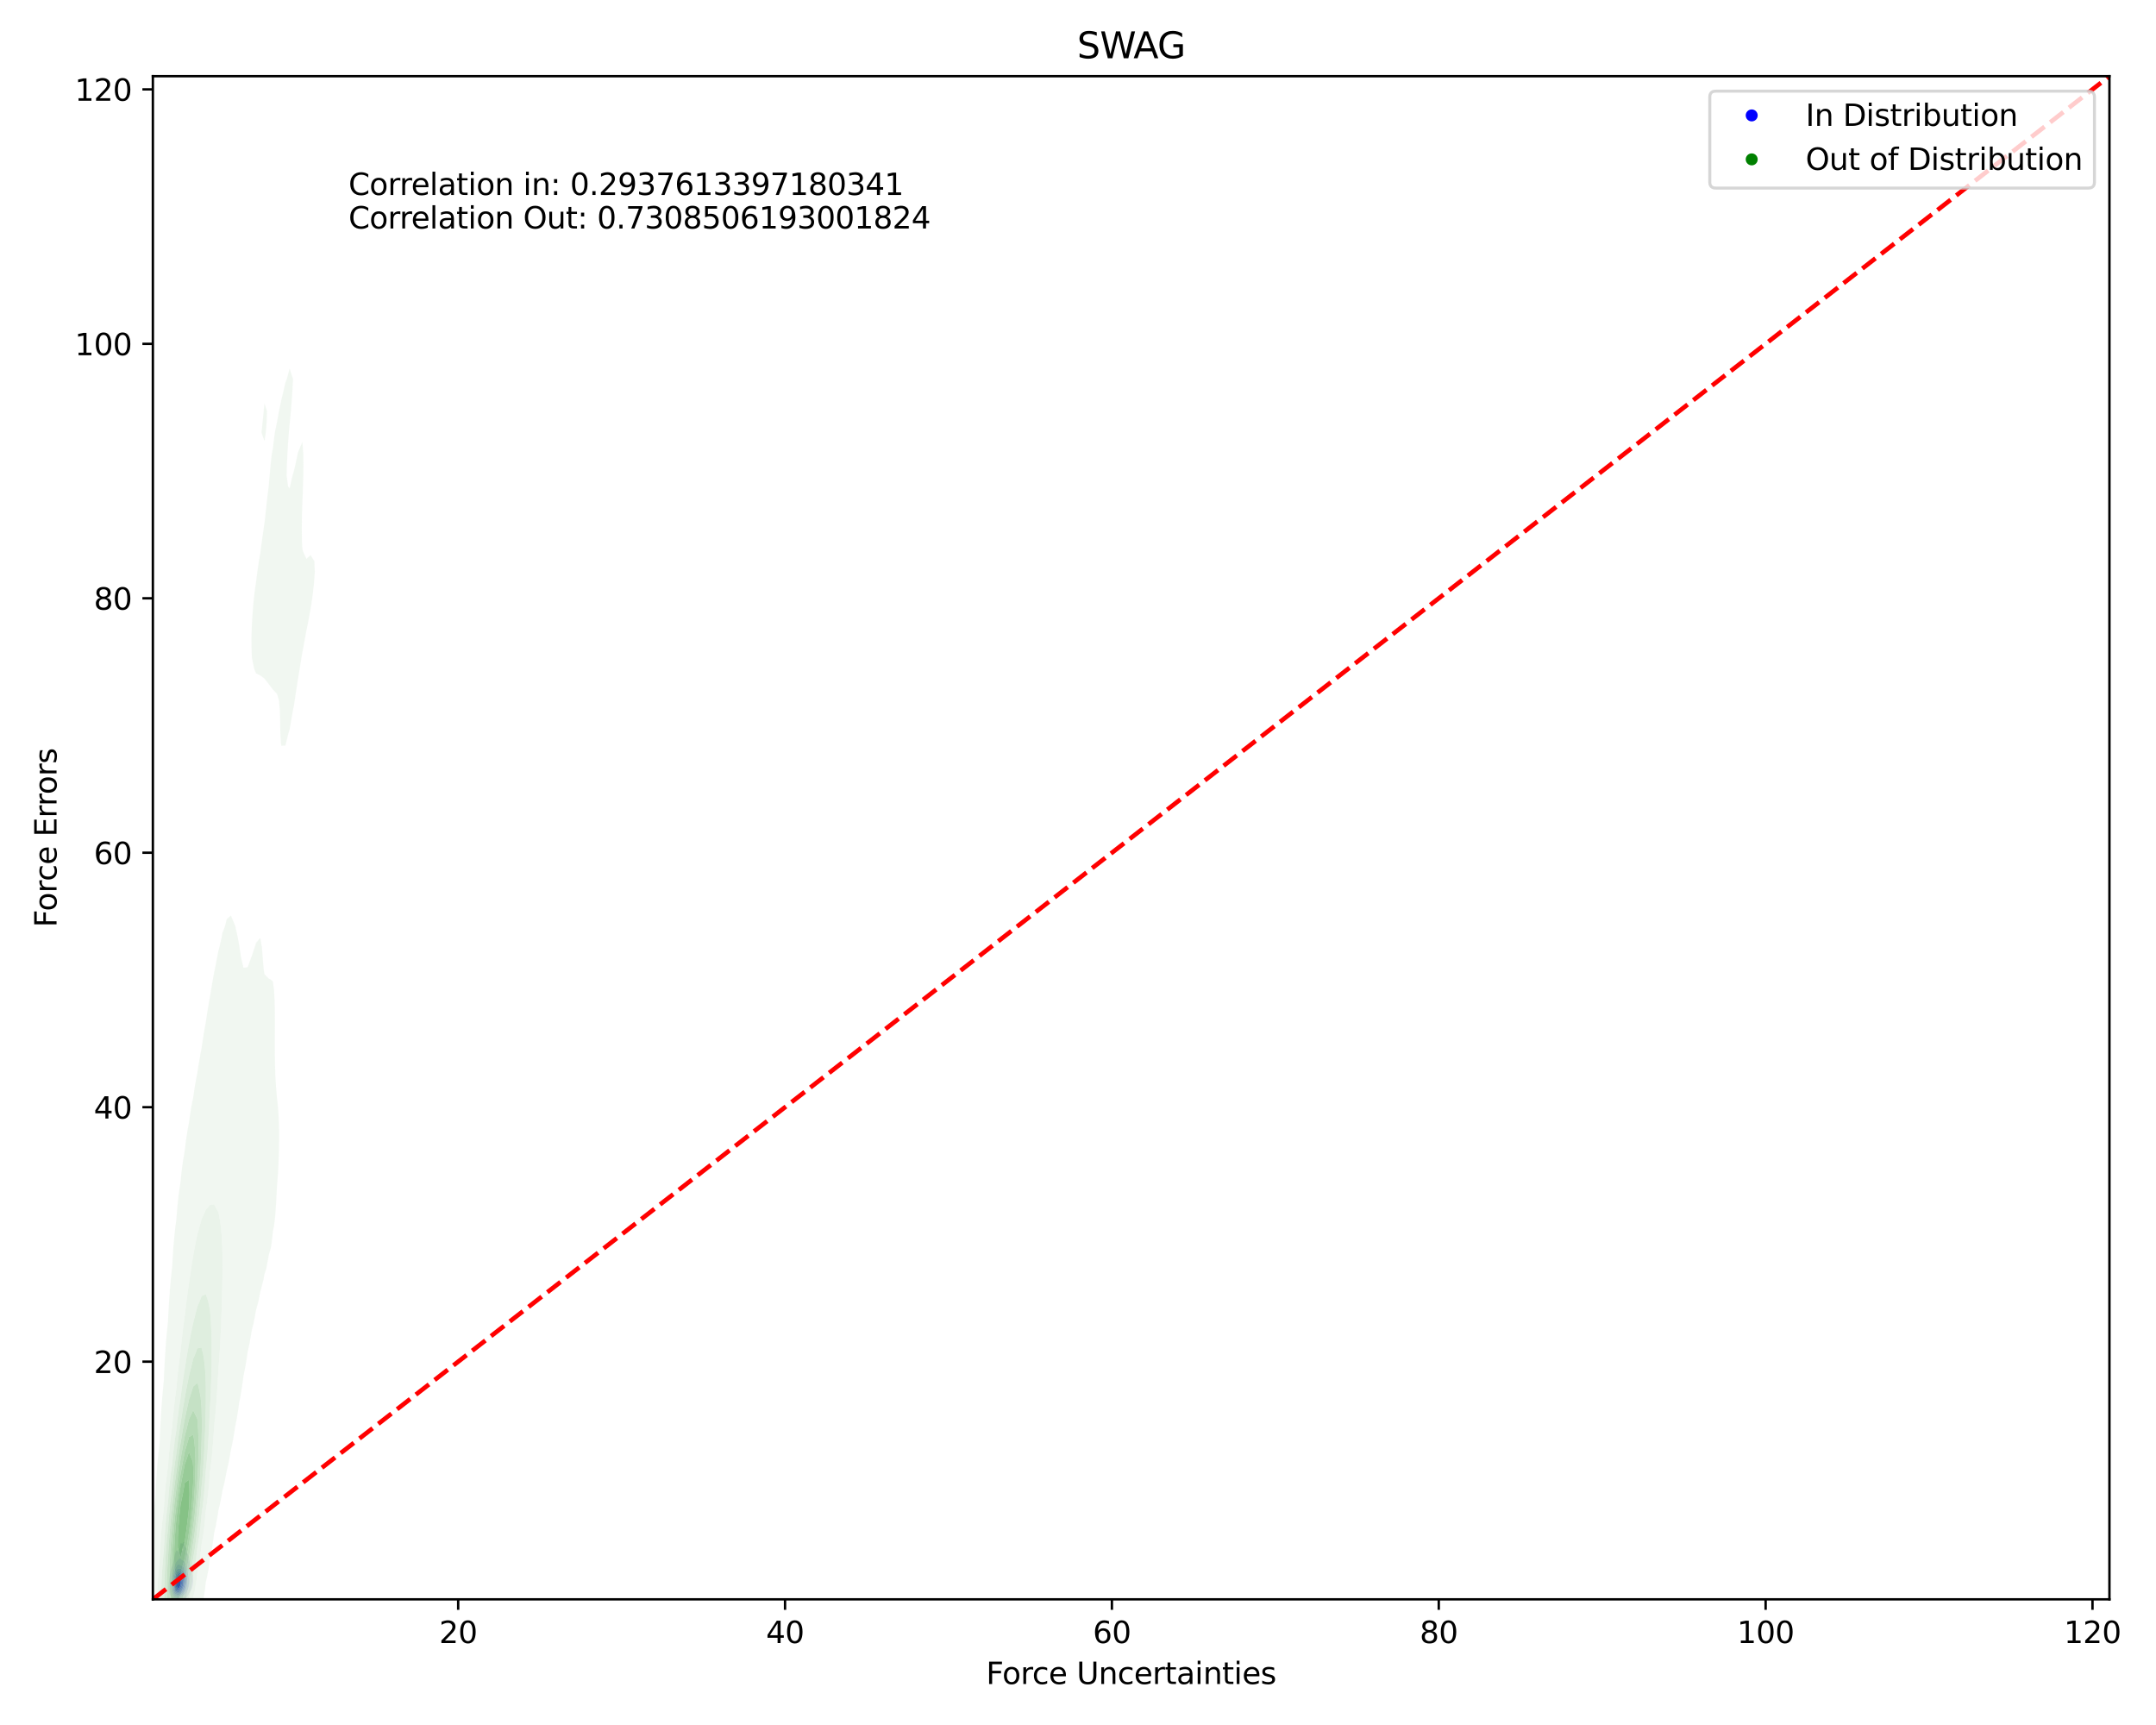 <?xml version="1.0" encoding="utf-8" standalone="no"?>
<!DOCTYPE svg PUBLIC "-//W3C//DTD SVG 1.1//EN"
  "http://www.w3.org/Graphics/SVG/1.1/DTD/svg11.dtd">
<svg xmlns:xlink="http://www.w3.org/1999/xlink" width="720pt" height="576pt" viewBox="0 0 720 576" xmlns="http://www.w3.org/2000/svg" version="1.1">
 <defs>
  <style type="text/css">*{stroke-linejoin: round; stroke-linecap: butt}</style>
 </defs>
 <g id="figure_1">
  <g id="patch_1">
   <path d="M 0 576 
L 720 576 
L 720 0 
L 0 0 
z
" style="fill: #ffffff"/>
  </g>
  <g id="axes_1">
   <g id="patch_2">
    <path d="M 51.05 534.04 
L 704.447 534.04 
L 704.447 25.44 
L 51.05 25.44 
z
" style="fill: #ffffff"/>
   </g>
   <g id="QuadContourSet_1">
    <path d="M 58.181 534.587 
L 58.274 534.625 
L 58.367 534.646 
L 58.46 534.657 
L 58.553 534.664 
L 58.646 534.674 
L 58.739 534.69 
L 58.832 534.714 
L 58.925 534.744 
L 59.018 534.774 
L 59.111 534.799 
L 59.203 534.816 
L 59.296 534.822 
L 59.389 534.818 
L 59.482 534.804 
L 59.575 534.78 
L 59.668 534.747 
L 59.761 534.708 
L 59.854 534.662 
L 59.947 534.613 
L 60.026 534.568 
L 60.04 534.563 
L 60.133 534.53 
L 60.226 534.495 
L 60.319 534.458 
L 60.412 534.419 
L 60.505 534.377 
L 60.597 534.334 
L 60.69 534.289 
L 60.783 534.244 
L 60.876 534.198 
L 60.969 534.152 
L 61.003 534.136 
L 61.062 534.116 
L 61.155 534.084 
L 61.248 534.049 
L 61.341 534.011 
L 61.434 533.97 
L 61.527 533.927 
L 61.62 533.881 
L 61.713 533.831 
L 61.806 533.778 
L 61.898 533.717 
L 61.918 533.704 
L 61.991 533.666 
L 62.084 533.611 
L 62.177 533.543 
L 62.27 533.458 
L 62.363 533.352 
L 62.422 533.271 
L 62.456 533.235 
L 62.549 533.118 
L 62.642 532.975 
L 62.718 532.839 
L 62.735 532.814 
L 62.828 532.664 
L 62.921 532.491 
L 62.962 532.407 
L 63.014 532.318 
L 63.107 532.147 
L 63.192 531.975 
L 63.2 531.962 
L 63.292 531.805 
L 63.385 531.641 
L 63.439 531.543 
L 63.478 531.483 
L 63.571 531.34 
L 63.664 531.185 
L 63.707 531.111 
L 63.757 531.031 
L 63.85 530.873 
L 63.943 530.69 
L 63.949 530.679 
L 64.036 530.5 
L 64.129 530.27 
L 64.138 530.247 
L 64.222 529.998 
L 64.275 529.814 
L 64.315 529.644 
L 64.371 529.382 
L 64.408 529.151 
L 64.439 528.95 
L 64.487 528.518 
L 64.501 528.299 
L 64.516 528.086 
L 64.521 527.654 
L 64.501 527.281 
L 64.497 527.222 
L 64.446 526.789 
L 64.408 526.556 
L 64.375 526.357 
L 64.315 526.027 
L 64.296 525.925 
L 64.222 525.522 
L 64.216 525.493 
L 64.138 525.061 
L 64.129 525.01 
L 64.059 524.629 
L 64.036 524.501 
L 63.974 524.197 
L 63.943 524.057 
L 63.865 523.764 
L 63.85 523.714 
L 63.757 523.436 
L 63.721 523.332 
L 63.664 523.164 
L 63.587 522.9 
L 63.571 522.836 
L 63.498 522.468 
L 63.478 522.353 
L 63.428 522.036 
L 63.385 521.79 
L 63.347 521.604 
L 63.292 521.381 
L 63.221 521.172 
L 63.2 521.107 
L 63.107 520.872 
L 63.052 520.739 
L 63.014 520.579 
L 62.958 520.307 
L 62.921 519.944 
L 62.914 519.875 
L 62.865 519.443 
L 62.828 519.271 
L 62.746 519.011 
L 62.735 518.988 
L 62.642 518.812 
L 62.549 518.628 
L 62.529 518.579 
L 62.456 518.377 
L 62.392 518.147 
L 62.363 518.01 
L 62.305 517.715 
L 62.27 517.504 
L 62.225 517.282 
L 62.177 517.052 
L 62.108 516.85 
L 62.084 516.784 
L 61.991 516.638 
L 61.898 516.56 
L 61.806 516.497 
L 61.735 516.418 
L 61.713 516.382 
L 61.62 516.013 
L 61.616 515.986 
L 61.544 515.554 
L 61.527 515.475 
L 61.442 515.122 
L 61.434 515.098 
L 61.341 514.946 
L 61.248 514.931 
L 61.155 515.019 
L 61.084 515.122 
L 61.062 515.175 
L 60.969 515.386 
L 60.876 515.509 
L 60.783 515.509 
L 60.69 515.419 
L 60.597 515.314 
L 60.505 515.258 
L 60.412 515.279 
L 60.319 515.384 
L 60.235 515.554 
L 60.226 515.587 
L 60.149 515.986 
L 60.133 516.111 
L 60.102 516.418 
L 60.043 516.85 
L 60.04 516.861 
L 59.948 517.282 
L 59.947 517.285 
L 59.854 517.552 
L 59.799 517.715 
L 59.761 517.789 
L 59.668 517.95 
L 59.575 518.078 
L 59.482 518.136 
L 59.389 518.098 
L 59.296 517.982 
L 59.203 517.847 
L 59.111 517.753 
L 59.018 517.727 
L 58.925 517.768 
L 58.832 517.873 
L 58.739 518.043 
L 58.699 518.147 
L 58.646 518.279 
L 58.556 518.579 
L 58.553 518.59 
L 58.46 518.965 
L 58.451 519.011 
L 58.367 519.401 
L 58.359 519.443 
L 58.274 519.875 
L 58.274 519.875 
L 58.19 520.307 
L 58.181 520.348 
L 58.102 520.739 
L 58.088 520.799 
L 58.006 521.172 
L 57.995 521.212 
L 57.902 521.583 
L 57.897 521.604 
L 57.809 521.904 
L 57.772 522.036 
L 57.717 522.206 
L 57.634 522.468 
L 57.624 522.498 
L 57.531 522.755 
L 57.48 522.9 
L 57.438 523.012 
L 57.345 523.266 
L 57.322 523.332 
L 57.252 523.525 
L 57.175 523.764 
L 57.159 523.816 
L 57.066 524.147 
L 57.053 524.197 
L 56.973 524.546 
L 56.956 524.629 
L 56.88 525.041 
L 56.877 525.061 
L 56.806 525.493 
L 56.787 525.617 
L 56.74 525.925 
L 56.694 526.242 
L 56.677 526.357 
L 56.614 526.789 
L 56.601 526.88 
L 56.55 527.222 
L 56.508 527.514 
L 56.488 527.654 
L 56.427 528.086 
L 56.415 528.172 
L 56.369 528.518 
L 56.323 528.948 
L 56.322 528.95 
L 56.284 529.382 
L 56.26 529.814 
L 56.254 530.247 
L 56.273 530.679 
L 56.323 531.106 
L 56.323 531.111 
L 56.41 531.543 
L 56.415 531.564 
L 56.508 531.884 
L 56.538 531.975 
L 56.601 532.142 
L 56.694 532.358 
L 56.716 532.407 
L 56.787 532.549 
L 56.88 532.715 
L 56.958 532.839 
L 56.973 532.863 
L 57.066 533.017 
L 57.159 533.161 
L 57.231 533.271 
L 57.252 533.31 
L 57.345 533.487 
L 57.438 533.651 
L 57.468 533.704 
L 57.531 533.832 
L 57.624 533.999 
L 57.717 534.132 
L 57.719 534.136 
L 57.809 534.282 
L 57.902 534.396 
L 57.995 534.48 
L 58.088 534.54 
L 58.152 534.568 
z
M 59.36 533.704 
L 59.296 533.7 
L 59.203 533.685 
L 59.111 533.66 
L 59.018 533.631 
L 58.925 533.601 
L 58.832 533.574 
L 58.739 533.552 
L 58.646 533.536 
L 58.553 533.52 
L 58.46 533.5 
L 58.367 533.469 
L 58.274 533.421 
L 58.181 533.351 
L 58.105 533.271 
L 58.088 533.256 
L 57.995 533.148 
L 57.902 533.009 
L 57.812 532.839 
L 57.809 532.834 
L 57.717 532.648 
L 57.624 532.428 
L 57.615 532.407 
L 57.531 532.187 
L 57.455 531.975 
L 57.438 531.916 
L 57.345 531.6 
L 57.328 531.543 
L 57.252 531.179 
L 57.237 531.111 
L 57.179 530.679 
L 57.159 530.404 
L 57.146 530.247 
L 57.13 529.814 
L 57.129 529.382 
L 57.141 528.95 
L 57.159 528.632 
L 57.164 528.518 
L 57.194 528.086 
L 57.231 527.654 
L 57.252 527.443 
L 57.272 527.222 
L 57.32 526.789 
L 57.345 526.61 
L 57.378 526.357 
L 57.438 526.005 
L 57.452 525.925 
L 57.531 525.547 
L 57.543 525.493 
L 57.624 525.17 
L 57.652 525.061 
L 57.717 524.831 
L 57.775 524.629 
L 57.809 524.51 
L 57.902 524.197 
L 57.902 524.197 
L 57.995 523.875 
L 58.028 523.764 
L 58.088 523.559 
L 58.158 523.332 
L 58.181 523.256 
L 58.274 522.963 
L 58.295 522.9 
L 58.367 522.679 
L 58.442 522.468 
L 58.46 522.415 
L 58.553 522.161 
L 58.605 522.036 
L 58.646 521.932 
L 58.739 521.73 
L 58.809 521.604 
L 58.832 521.562 
L 58.925 521.415 
L 59.018 521.295 
L 59.111 521.192 
L 59.13 521.172 
L 59.203 521.089 
L 59.296 520.989 
L 59.389 520.889 
L 59.482 520.785 
L 59.521 520.739 
L 59.575 520.673 
L 59.668 520.562 
L 59.761 520.46 
L 59.854 520.374 
L 59.947 520.31 
L 59.956 520.307 
L 60.04 520.279 
L 60.133 520.285 
L 60.181 520.307 
L 60.226 520.33 
L 60.319 520.41 
L 60.412 520.516 
L 60.505 520.631 
L 60.597 520.739 
L 60.597 520.74 
L 60.69 520.83 
L 60.783 520.898 
L 60.876 520.949 
L 60.969 520.99 
L 61.062 521.03 
L 61.155 521.074 
L 61.248 521.129 
L 61.304 521.172 
L 61.341 521.2 
L 61.434 521.295 
L 61.527 521.424 
L 61.62 521.599 
L 61.622 521.604 
L 61.713 521.826 
L 61.78 522.036 
L 61.806 522.111 
L 61.898 522.419 
L 61.913 522.468 
L 61.991 522.689 
L 62.071 522.9 
L 62.084 522.929 
L 62.177 523.12 
L 62.27 523.32 
L 62.275 523.332 
L 62.363 523.537 
L 62.44 523.764 
L 62.456 523.819 
L 62.549 524.182 
L 62.552 524.197 
L 62.642 524.615 
L 62.645 524.629 
L 62.733 525.061 
L 62.735 525.073 
L 62.819 525.493 
L 62.828 525.541 
L 62.904 525.925 
L 62.921 526.024 
L 62.987 526.357 
L 63.014 526.5 
L 63.076 526.789 
L 63.107 526.941 
L 63.169 527.222 
L 63.2 527.395 
L 63.246 527.654 
L 63.291 528.086 
L 63.292 528.139 
L 63.302 528.518 
L 63.292 528.647 
L 63.272 528.95 
L 63.2 529.364 
L 63.197 529.382 
L 63.107 529.723 
L 63.085 529.814 
L 63.014 530.034 
L 62.95 530.247 
L 62.921 530.326 
L 62.828 530.59 
L 62.797 530.679 
L 62.735 530.837 
L 62.642 531.062 
L 62.622 531.111 
L 62.549 531.27 
L 62.456 531.457 
L 62.411 531.543 
L 62.363 531.63 
L 62.27 531.788 
L 62.177 531.926 
L 62.141 531.975 
L 62.084 532.056 
L 61.991 532.174 
L 61.898 532.277 
L 61.806 532.367 
L 61.76 532.407 
L 61.713 532.453 
L 61.62 532.538 
L 61.527 532.614 
L 61.434 532.684 
L 61.341 532.749 
L 61.248 532.81 
L 61.201 532.839 
L 61.155 532.874 
L 61.062 532.943 
L 60.969 533.009 
L 60.876 533.07 
L 60.783 533.128 
L 60.69 533.182 
L 60.597 533.231 
L 60.513 533.271 
L 60.505 533.277 
L 60.412 533.33 
L 60.319 533.377 
L 60.226 533.421 
L 60.133 533.462 
L 60.04 533.502 
L 59.947 533.543 
L 59.854 533.584 
L 59.761 533.622 
L 59.668 533.655 
L 59.575 533.681 
L 59.482 533.699 
L 59.411 533.704 
L 59.389 533.706 
z
M 60.889 517.715 
L 60.876 517.681 
L 60.783 517.282 
L 60.815 516.85 
L 60.876 516.664 
L 60.969 516.724 
L 61.037 516.85 
L 61.062 516.898 
L 61.155 517.105 
L 61.233 517.282 
L 61.155 517.689 
L 61.149 517.715 
L 61.062 517.764 
L 60.969 517.767 
z
" clip-path="url(#p9b7c0b7e81)" style="fill: #e6e6f3"/>
    <path d="M 59.389 533.706 
L 59.411 533.704 
L 59.482 533.699 
L 59.575 533.681 
L 59.668 533.655 
L 59.761 533.622 
L 59.854 533.584 
L 59.947 533.543 
L 60.04 533.502 
L 60.133 533.462 
L 60.226 533.421 
L 60.319 533.377 
L 60.412 533.33 
L 60.505 533.277 
L 60.513 533.271 
L 60.597 533.231 
L 60.69 533.182 
L 60.783 533.128 
L 60.876 533.07 
L 60.969 533.009 
L 61.062 532.943 
L 61.155 532.874 
L 61.201 532.839 
L 61.248 532.81 
L 61.341 532.749 
L 61.434 532.684 
L 61.527 532.614 
L 61.62 532.538 
L 61.713 532.453 
L 61.76 532.407 
L 61.806 532.367 
L 61.898 532.277 
L 61.991 532.174 
L 62.084 532.056 
L 62.141 531.975 
L 62.177 531.926 
L 62.27 531.788 
L 62.363 531.63 
L 62.411 531.543 
L 62.456 531.457 
L 62.549 531.27 
L 62.622 531.111 
L 62.642 531.062 
L 62.735 530.837 
L 62.797 530.679 
L 62.828 530.59 
L 62.921 530.326 
L 62.95 530.247 
L 63.014 530.034 
L 63.085 529.814 
L 63.107 529.723 
L 63.197 529.382 
L 63.2 529.364 
L 63.272 528.95 
L 63.292 528.647 
L 63.302 528.518 
L 63.292 528.139 
L 63.291 528.086 
L 63.246 527.654 
L 63.2 527.395 
L 63.169 527.222 
L 63.107 526.941 
L 63.076 526.789 
L 63.014 526.5 
L 62.987 526.357 
L 62.921 526.024 
L 62.904 525.925 
L 62.828 525.541 
L 62.819 525.493 
L 62.735 525.073 
L 62.733 525.061 
L 62.645 524.629 
L 62.642 524.615 
L 62.552 524.197 
L 62.549 524.182 
L 62.456 523.819 
L 62.44 523.764 
L 62.363 523.537 
L 62.275 523.332 
L 62.27 523.32 
L 62.177 523.12 
L 62.084 522.929 
L 62.071 522.9 
L 61.991 522.689 
L 61.913 522.468 
L 61.898 522.419 
L 61.806 522.111 
L 61.78 522.036 
L 61.713 521.826 
L 61.622 521.604 
L 61.62 521.599 
L 61.527 521.424 
L 61.434 521.295 
L 61.341 521.2 
L 61.304 521.172 
L 61.248 521.129 
L 61.155 521.074 
L 61.062 521.03 
L 60.969 520.99 
L 60.876 520.949 
L 60.783 520.898 
L 60.69 520.83 
L 60.597 520.74 
L 60.597 520.739 
L 60.505 520.631 
L 60.412 520.516 
L 60.319 520.41 
L 60.226 520.33 
L 60.181 520.307 
L 60.133 520.285 
L 60.04 520.279 
L 59.956 520.307 
L 59.947 520.31 
L 59.854 520.374 
L 59.761 520.46 
L 59.668 520.562 
L 59.575 520.673 
L 59.521 520.739 
L 59.482 520.785 
L 59.389 520.889 
L 59.296 520.989 
L 59.203 521.089 
L 59.13 521.172 
L 59.111 521.192 
L 59.018 521.295 
L 58.925 521.415 
L 58.832 521.562 
L 58.809 521.604 
L 58.739 521.73 
L 58.646 521.932 
L 58.605 522.036 
L 58.553 522.161 
L 58.46 522.415 
L 58.442 522.468 
L 58.367 522.679 
L 58.295 522.9 
L 58.274 522.963 
L 58.181 523.256 
L 58.158 523.332 
L 58.088 523.559 
L 58.028 523.764 
L 57.995 523.875 
L 57.902 524.197 
L 57.902 524.197 
L 57.809 524.51 
L 57.775 524.629 
L 57.717 524.831 
L 57.652 525.061 
L 57.624 525.17 
L 57.543 525.493 
L 57.531 525.547 
L 57.452 525.925 
L 57.438 526.005 
L 57.378 526.357 
L 57.345 526.61 
L 57.32 526.789 
L 57.272 527.222 
L 57.252 527.443 
L 57.231 527.654 
L 57.194 528.086 
L 57.164 528.518 
L 57.159 528.632 
L 57.141 528.95 
L 57.129 529.382 
L 57.13 529.814 
L 57.146 530.247 
L 57.159 530.404 
L 57.179 530.679 
L 57.237 531.111 
L 57.252 531.179 
L 57.328 531.543 
L 57.345 531.6 
L 57.438 531.916 
L 57.455 531.975 
L 57.531 532.187 
L 57.615 532.407 
L 57.624 532.428 
L 57.717 532.648 
L 57.809 532.834 
L 57.812 532.839 
L 57.902 533.009 
L 57.995 533.148 
L 58.088 533.256 
L 58.105 533.271 
L 58.181 533.351 
L 58.274 533.421 
L 58.367 533.469 
L 58.46 533.5 
L 58.553 533.52 
L 58.646 533.536 
L 58.739 533.552 
L 58.832 533.574 
L 58.925 533.601 
L 59.018 533.631 
L 59.111 533.66 
L 59.203 533.685 
L 59.296 533.7 
L 59.36 533.704 
z
M 58.579 532.839 
L 58.553 532.832 
L 58.46 532.798 
L 58.367 532.748 
L 58.274 532.676 
L 58.181 532.575 
L 58.088 532.439 
L 58.07 532.407 
L 57.995 532.272 
L 57.902 532.063 
L 57.868 531.975 
L 57.809 531.801 
L 57.732 531.543 
L 57.717 531.472 
L 57.639 531.111 
L 57.624 530.996 
L 57.58 530.679 
L 57.551 530.247 
L 57.543 529.814 
L 57.549 529.382 
L 57.564 528.95 
L 57.586 528.518 
L 57.613 528.086 
L 57.624 527.955 
L 57.647 527.654 
L 57.69 527.222 
L 57.717 527.015 
L 57.746 526.789 
L 57.809 526.409 
L 57.818 526.357 
L 57.902 525.951 
L 57.908 525.925 
L 57.995 525.563 
L 58.013 525.493 
L 58.088 525.21 
L 58.129 525.061 
L 58.181 524.878 
L 58.256 524.629 
L 58.274 524.567 
L 58.367 524.276 
L 58.394 524.197 
L 58.46 524.006 
L 58.553 523.764 
L 58.553 523.764 
L 58.646 523.538 
L 58.739 523.339 
L 58.742 523.332 
L 58.832 523.152 
L 58.925 522.989 
L 58.983 522.9 
L 59.018 522.845 
L 59.111 522.718 
L 59.203 522.611 
L 59.296 522.523 
L 59.37 522.468 
L 59.389 522.452 
L 59.482 522.397 
L 59.575 522.36 
L 59.668 522.344 
L 59.761 522.35 
L 59.854 522.379 
L 59.947 522.429 
L 60.005 522.468 
L 60.04 522.486 
L 60.133 522.535 
L 60.226 522.581 
L 60.319 522.622 
L 60.412 522.662 
L 60.505 522.701 
L 60.597 522.746 
L 60.69 522.798 
L 60.783 522.862 
L 60.832 522.9 
L 60.876 522.933 
L 60.969 523.006 
L 61.062 523.085 
L 61.155 523.167 
L 61.248 523.258 
L 61.311 523.332 
L 61.341 523.363 
L 61.434 523.488 
L 61.527 523.651 
L 61.58 523.764 
L 61.62 523.843 
L 61.713 524.039 
L 61.787 524.197 
L 61.806 524.231 
L 61.898 524.4 
L 61.991 524.578 
L 62.015 524.629 
L 62.084 524.779 
L 62.177 525.042 
L 62.183 525.061 
L 62.27 525.398 
L 62.291 525.493 
L 62.363 525.886 
L 62.37 525.925 
L 62.43 526.357 
L 62.456 526.617 
L 62.474 526.789 
L 62.507 527.222 
L 62.53 527.654 
L 62.547 528.086 
L 62.549 528.171 
L 62.558 528.518 
L 62.554 528.95 
L 62.549 529.013 
L 62.524 529.382 
L 62.458 529.814 
L 62.456 529.823 
L 62.363 530.215 
L 62.356 530.247 
L 62.27 530.508 
L 62.211 530.679 
L 62.177 530.759 
L 62.084 530.965 
L 62.012 531.111 
L 61.991 531.147 
L 61.898 531.302 
L 61.806 531.439 
L 61.727 531.543 
L 61.713 531.561 
L 61.62 531.675 
L 61.527 531.78 
L 61.434 531.878 
L 61.341 531.969 
L 61.335 531.975 
L 61.248 532.065 
L 61.155 532.156 
L 61.062 532.24 
L 60.969 532.319 
L 60.876 532.391 
L 60.855 532.407 
L 60.783 532.467 
L 60.69 532.537 
L 60.597 532.599 
L 60.505 532.652 
L 60.412 532.699 
L 60.319 532.74 
L 60.226 532.778 
L 60.133 532.816 
L 60.078 532.839 
L 60.04 532.858 
L 59.947 532.908 
L 59.854 532.958 
L 59.761 533.005 
L 59.668 533.045 
L 59.575 533.076 
L 59.482 533.094 
L 59.389 533.098 
L 59.296 533.087 
L 59.203 533.063 
L 59.111 533.029 
L 59.018 532.99 
L 58.925 532.952 
L 58.832 532.918 
L 58.739 532.888 
L 58.646 532.861 
z
" clip-path="url(#p9b7c0b7e81)" style="fill: #d0d0f4"/>
    <path d="M 58.646 532.861 
L 58.739 532.888 
L 58.832 532.918 
L 58.925 532.952 
L 59.018 532.99 
L 59.111 533.029 
L 59.203 533.063 
L 59.296 533.087 
L 59.389 533.098 
L 59.482 533.094 
L 59.575 533.076 
L 59.668 533.045 
L 59.761 533.005 
L 59.854 532.958 
L 59.947 532.908 
L 60.04 532.858 
L 60.078 532.839 
L 60.133 532.816 
L 60.226 532.778 
L 60.319 532.74 
L 60.412 532.699 
L 60.505 532.652 
L 60.597 532.599 
L 60.69 532.537 
L 60.783 532.467 
L 60.855 532.407 
L 60.876 532.391 
L 60.969 532.319 
L 61.062 532.24 
L 61.155 532.156 
L 61.248 532.065 
L 61.335 531.975 
L 61.341 531.969 
L 61.434 531.878 
L 61.527 531.78 
L 61.62 531.675 
L 61.713 531.561 
L 61.727 531.543 
L 61.806 531.439 
L 61.898 531.302 
L 61.991 531.147 
L 62.012 531.111 
L 62.084 530.965 
L 62.177 530.759 
L 62.211 530.679 
L 62.27 530.508 
L 62.356 530.247 
L 62.363 530.215 
L 62.456 529.823 
L 62.458 529.814 
L 62.524 529.382 
L 62.549 529.013 
L 62.554 528.95 
L 62.558 528.518 
L 62.549 528.171 
L 62.547 528.086 
L 62.53 527.654 
L 62.507 527.222 
L 62.474 526.789 
L 62.456 526.617 
L 62.43 526.357 
L 62.37 525.925 
L 62.363 525.886 
L 62.291 525.493 
L 62.27 525.398 
L 62.183 525.061 
L 62.177 525.042 
L 62.084 524.779 
L 62.015 524.629 
L 61.991 524.578 
L 61.898 524.4 
L 61.806 524.231 
L 61.787 524.197 
L 61.713 524.039 
L 61.62 523.843 
L 61.58 523.764 
L 61.527 523.651 
L 61.434 523.488 
L 61.341 523.363 
L 61.311 523.332 
L 61.248 523.258 
L 61.155 523.167 
L 61.062 523.085 
L 60.969 523.006 
L 60.876 522.933 
L 60.832 522.9 
L 60.783 522.862 
L 60.69 522.798 
L 60.597 522.746 
L 60.505 522.701 
L 60.412 522.662 
L 60.319 522.622 
L 60.226 522.581 
L 60.133 522.535 
L 60.04 522.486 
L 60.005 522.468 
L 59.947 522.429 
L 59.854 522.379 
L 59.761 522.35 
L 59.668 522.344 
L 59.575 522.36 
L 59.482 522.397 
L 59.389 522.452 
L 59.37 522.468 
L 59.296 522.523 
L 59.203 522.611 
L 59.111 522.718 
L 59.018 522.845 
L 58.983 522.9 
L 58.925 522.989 
L 58.832 523.152 
L 58.742 523.332 
L 58.739 523.339 
L 58.646 523.538 
L 58.553 523.764 
L 58.553 523.764 
L 58.46 524.006 
L 58.394 524.197 
L 58.367 524.276 
L 58.274 524.567 
L 58.256 524.629 
L 58.181 524.878 
L 58.129 525.061 
L 58.088 525.21 
L 58.013 525.493 
L 57.995 525.563 
L 57.908 525.925 
L 57.902 525.951 
L 57.818 526.357 
L 57.809 526.409 
L 57.746 526.789 
L 57.717 527.015 
L 57.69 527.222 
L 57.647 527.654 
L 57.624 527.955 
L 57.613 528.086 
L 57.586 528.518 
L 57.564 528.95 
L 57.549 529.382 
L 57.543 529.814 
L 57.551 530.247 
L 57.58 530.679 
L 57.624 530.996 
L 57.639 531.111 
L 57.717 531.472 
L 57.732 531.543 
L 57.809 531.801 
L 57.868 531.975 
L 57.902 532.063 
L 57.995 532.272 
L 58.07 532.407 
L 58.088 532.439 
L 58.181 532.575 
L 58.274 532.676 
L 58.367 532.748 
L 58.46 532.798 
L 58.553 532.832 
L 58.579 532.839 
z
M 58.858 532.407 
L 58.832 532.397 
L 58.739 532.362 
L 58.646 532.326 
L 58.553 532.282 
L 58.46 532.223 
L 58.367 532.141 
L 58.274 532.028 
L 58.24 531.975 
L 58.181 531.873 
L 58.088 531.666 
L 58.042 531.543 
L 57.995 531.378 
L 57.929 531.111 
L 57.902 530.946 
L 57.862 530.679 
L 57.829 530.247 
L 57.822 529.814 
L 57.832 529.382 
L 57.854 528.95 
L 57.885 528.518 
L 57.902 528.326 
L 57.924 528.086 
L 57.972 527.654 
L 57.995 527.478 
L 58.031 527.222 
L 58.088 526.883 
L 58.105 526.789 
L 58.181 526.418 
L 58.194 526.357 
L 58.274 526.026 
L 58.3 525.925 
L 58.367 525.682 
L 58.424 525.493 
L 58.46 525.378 
L 58.553 525.108 
L 58.571 525.061 
L 58.646 524.866 
L 58.739 524.659 
L 58.754 524.629 
L 58.832 524.469 
L 58.925 524.306 
L 58.999 524.197 
L 59.018 524.167 
L 59.111 524.04 
L 59.203 523.938 
L 59.296 523.859 
L 59.389 523.802 
L 59.481 523.764 
L 59.482 523.764 
L 59.575 523.737 
L 59.668 523.725 
L 59.761 523.723 
L 59.854 523.728 
L 59.947 523.735 
L 60.04 523.743 
L 60.133 523.752 
L 60.219 523.764 
L 60.226 523.765 
L 60.319 523.784 
L 60.412 523.816 
L 60.505 523.866 
L 60.597 523.936 
L 60.69 524.027 
L 60.783 524.131 
L 60.84 524.197 
L 60.876 524.235 
L 60.969 524.329 
L 61.062 524.421 
L 61.155 524.517 
L 61.248 524.628 
L 61.248 524.629 
L 61.341 524.759 
L 61.434 524.913 
L 61.516 525.061 
L 61.527 525.078 
L 61.62 525.23 
L 61.713 525.381 
L 61.777 525.493 
L 61.806 525.541 
L 61.898 525.732 
L 61.97 525.925 
L 61.991 525.994 
L 62.078 526.357 
L 62.084 526.392 
L 62.142 526.789 
L 62.176 527.222 
L 62.177 527.249 
L 62.191 527.654 
L 62.19 528.086 
L 62.177 528.463 
L 62.175 528.518 
L 62.149 528.95 
L 62.102 529.382 
L 62.084 529.484 
L 62.026 529.814 
L 61.991 529.947 
L 61.907 530.247 
L 61.898 530.269 
L 61.806 530.506 
L 61.729 530.679 
L 61.713 530.709 
L 61.62 530.878 
L 61.527 531.032 
L 61.476 531.111 
L 61.434 531.173 
L 61.341 531.303 
L 61.248 531.424 
L 61.155 531.537 
L 61.15 531.543 
L 61.062 531.646 
L 60.969 531.746 
L 60.876 531.837 
L 60.783 531.92 
L 60.715 531.975 
L 60.69 531.995 
L 60.597 532.064 
L 60.505 532.123 
L 60.412 532.175 
L 60.319 532.222 
L 60.226 532.266 
L 60.133 532.311 
L 60.04 532.358 
L 59.947 532.407 
L 59.947 532.407 
L 59.854 532.464 
L 59.761 532.517 
L 59.668 532.561 
L 59.575 532.594 
L 59.482 532.611 
L 59.389 532.612 
L 59.296 532.596 
L 59.203 532.566 
L 59.111 532.526 
L 59.018 532.481 
L 58.925 532.437 
z
" clip-path="url(#p9b7c0b7e81)" style="fill: #babaf6"/>
    <path d="M 58.925 532.437 
L 59.018 532.481 
L 59.111 532.526 
L 59.203 532.566 
L 59.296 532.596 
L 59.389 532.612 
L 59.482 532.611 
L 59.575 532.594 
L 59.668 532.561 
L 59.761 532.517 
L 59.854 532.464 
L 59.947 532.407 
L 59.947 532.407 
L 60.04 532.358 
L 60.133 532.311 
L 60.226 532.266 
L 60.319 532.222 
L 60.412 532.175 
L 60.505 532.123 
L 60.597 532.064 
L 60.69 531.995 
L 60.715 531.975 
L 60.783 531.92 
L 60.876 531.837 
L 60.969 531.746 
L 61.062 531.646 
L 61.15 531.543 
L 61.155 531.537 
L 61.248 531.424 
L 61.341 531.303 
L 61.434 531.173 
L 61.476 531.111 
L 61.527 531.032 
L 61.62 530.878 
L 61.713 530.709 
L 61.729 530.679 
L 61.806 530.506 
L 61.898 530.269 
L 61.907 530.247 
L 61.991 529.947 
L 62.026 529.814 
L 62.084 529.484 
L 62.102 529.382 
L 62.149 528.95 
L 62.175 528.518 
L 62.177 528.463 
L 62.19 528.086 
L 62.191 527.654 
L 62.177 527.249 
L 62.176 527.222 
L 62.142 526.789 
L 62.084 526.392 
L 62.078 526.357 
L 61.991 525.994 
L 61.97 525.925 
L 61.898 525.732 
L 61.806 525.541 
L 61.777 525.493 
L 61.713 525.381 
L 61.62 525.23 
L 61.527 525.078 
L 61.516 525.061 
L 61.434 524.913 
L 61.341 524.759 
L 61.248 524.629 
L 61.248 524.628 
L 61.155 524.517 
L 61.062 524.421 
L 60.969 524.329 
L 60.876 524.235 
L 60.84 524.197 
L 60.783 524.131 
L 60.69 524.027 
L 60.597 523.936 
L 60.505 523.866 
L 60.412 523.816 
L 60.319 523.784 
L 60.226 523.765 
L 60.219 523.764 
L 60.133 523.752 
L 60.04 523.743 
L 59.947 523.735 
L 59.854 523.728 
L 59.761 523.723 
L 59.668 523.725 
L 59.575 523.737 
L 59.482 523.764 
L 59.481 523.764 
L 59.389 523.802 
L 59.296 523.859 
L 59.203 523.938 
L 59.111 524.04 
L 59.018 524.167 
L 58.999 524.197 
L 58.925 524.306 
L 58.832 524.469 
L 58.754 524.629 
L 58.739 524.659 
L 58.646 524.866 
L 58.571 525.061 
L 58.553 525.108 
L 58.46 525.378 
L 58.424 525.493 
L 58.367 525.682 
L 58.3 525.925 
L 58.274 526.026 
L 58.194 526.357 
L 58.181 526.418 
L 58.105 526.789 
L 58.088 526.883 
L 58.031 527.222 
L 57.995 527.478 
L 57.972 527.654 
L 57.924 528.086 
L 57.902 528.326 
L 57.885 528.518 
L 57.854 528.95 
L 57.832 529.382 
L 57.822 529.814 
L 57.829 530.247 
L 57.862 530.679 
L 57.902 530.946 
L 57.929 531.111 
L 57.995 531.378 
L 58.042 531.543 
L 58.088 531.666 
L 58.181 531.873 
L 58.24 531.975 
L 58.274 532.028 
L 58.367 532.141 
L 58.46 532.223 
L 58.553 532.282 
L 58.646 532.326 
L 58.739 532.362 
L 58.832 532.397 
L 58.858 532.407 
z
M 58.941 531.975 
L 58.925 531.966 
L 58.832 531.917 
L 58.739 531.867 
L 58.646 531.809 
L 58.553 531.738 
L 58.46 531.643 
L 58.386 531.543 
L 58.367 531.512 
L 58.274 531.317 
L 58.199 531.111 
L 58.181 531.037 
L 58.107 530.679 
L 58.088 530.507 
L 58.062 530.247 
L 58.05 529.814 
L 58.061 529.382 
L 58.088 528.955 
L 58.089 528.95 
L 58.128 528.518 
L 58.18 528.086 
L 58.181 528.079 
L 58.242 527.654 
L 58.274 527.469 
L 58.319 527.222 
L 58.367 526.986 
L 58.411 526.789 
L 58.46 526.589 
L 58.524 526.357 
L 58.553 526.256 
L 58.646 525.976 
L 58.665 525.925 
L 58.739 525.733 
L 58.832 525.533 
L 58.853 525.493 
L 58.925 525.355 
L 59.018 525.203 
L 59.111 525.074 
L 59.121 525.061 
L 59.203 524.952 
L 59.296 524.848 
L 59.389 524.761 
L 59.482 524.693 
L 59.575 524.64 
L 59.604 524.629 
L 59.668 524.6 
L 59.761 524.573 
L 59.854 524.556 
L 59.947 524.547 
L 60.04 524.545 
L 60.133 524.551 
L 60.226 524.569 
L 60.319 524.605 
L 60.358 524.629 
L 60.412 524.66 
L 60.505 524.738 
L 60.597 524.842 
L 60.69 524.967 
L 60.755 525.061 
L 60.783 525.103 
L 60.876 525.239 
L 60.969 525.381 
L 61.04 525.493 
L 61.062 525.529 
L 61.155 525.678 
L 61.248 525.83 
L 61.308 525.925 
L 61.341 525.974 
L 61.434 526.104 
L 61.527 526.234 
L 61.608 526.357 
L 61.62 526.377 
L 61.713 526.572 
L 61.788 526.789 
L 61.806 526.869 
L 61.867 527.222 
L 61.898 527.654 
L 61.898 528.086 
L 61.876 528.518 
L 61.833 528.95 
L 61.806 529.128 
L 61.764 529.382 
L 61.713 529.605 
L 61.66 529.814 
L 61.62 529.937 
L 61.527 530.197 
L 61.508 530.247 
L 61.434 530.408 
L 61.341 530.595 
L 61.297 530.679 
L 61.248 530.761 
L 61.155 530.907 
L 61.062 531.043 
L 61.013 531.111 
L 60.969 531.166 
L 60.876 531.275 
L 60.783 531.374 
L 60.69 531.462 
L 60.597 531.54 
L 60.594 531.543 
L 60.505 531.608 
L 60.412 531.669 
L 60.319 531.726 
L 60.226 531.782 
L 60.133 531.838 
L 60.04 531.897 
L 59.947 531.957 
L 59.919 531.975 
L 59.854 532.019 
L 59.761 532.078 
L 59.668 532.125 
L 59.575 532.159 
L 59.482 532.175 
L 59.389 532.172 
L 59.296 532.151 
L 59.203 532.115 
L 59.111 532.069 
L 59.018 532.018 
z
" clip-path="url(#p9b7c0b7e81)" style="fill: #a0a0f7"/>
    <path d="M 59.018 532.018 
L 59.111 532.069 
L 59.203 532.115 
L 59.296 532.151 
L 59.389 532.172 
L 59.482 532.175 
L 59.575 532.159 
L 59.668 532.125 
L 59.761 532.078 
L 59.854 532.019 
L 59.919 531.975 
L 59.947 531.957 
L 60.04 531.897 
L 60.133 531.838 
L 60.226 531.782 
L 60.319 531.726 
L 60.412 531.669 
L 60.505 531.608 
L 60.594 531.543 
L 60.597 531.54 
L 60.69 531.462 
L 60.783 531.374 
L 60.876 531.275 
L 60.969 531.166 
L 61.013 531.111 
L 61.062 531.043 
L 61.155 530.907 
L 61.248 530.761 
L 61.297 530.679 
L 61.341 530.595 
L 61.434 530.408 
L 61.508 530.247 
L 61.527 530.197 
L 61.62 529.937 
L 61.66 529.814 
L 61.713 529.605 
L 61.764 529.382 
L 61.806 529.128 
L 61.833 528.95 
L 61.876 528.518 
L 61.898 528.086 
L 61.898 527.654 
L 61.867 527.222 
L 61.806 526.869 
L 61.788 526.789 
L 61.713 526.572 
L 61.62 526.377 
L 61.608 526.357 
L 61.527 526.234 
L 61.434 526.104 
L 61.341 525.974 
L 61.308 525.925 
L 61.248 525.83 
L 61.155 525.678 
L 61.062 525.529 
L 61.04 525.493 
L 60.969 525.381 
L 60.876 525.239 
L 60.783 525.103 
L 60.755 525.061 
L 60.69 524.967 
L 60.597 524.842 
L 60.505 524.738 
L 60.412 524.66 
L 60.358 524.629 
L 60.319 524.605 
L 60.226 524.569 
L 60.133 524.551 
L 60.04 524.545 
L 59.947 524.547 
L 59.854 524.556 
L 59.761 524.573 
L 59.668 524.6 
L 59.604 524.629 
L 59.575 524.64 
L 59.482 524.693 
L 59.389 524.761 
L 59.296 524.848 
L 59.203 524.952 
L 59.121 525.061 
L 59.111 525.074 
L 59.018 525.203 
L 58.925 525.355 
L 58.853 525.493 
L 58.832 525.533 
L 58.739 525.733 
L 58.665 525.925 
L 58.646 525.976 
L 58.553 526.256 
L 58.524 526.357 
L 58.46 526.589 
L 58.411 526.789 
L 58.367 526.986 
L 58.319 527.222 
L 58.274 527.469 
L 58.242 527.654 
L 58.181 528.079 
L 58.18 528.086 
L 58.128 528.518 
L 58.089 528.95 
L 58.088 528.955 
L 58.061 529.382 
L 58.05 529.814 
L 58.062 530.247 
L 58.088 530.507 
L 58.107 530.679 
L 58.181 531.037 
L 58.199 531.111 
L 58.274 531.317 
L 58.367 531.512 
L 58.386 531.543 
L 58.46 531.643 
L 58.553 531.738 
L 58.646 531.809 
L 58.739 531.867 
L 58.832 531.917 
L 58.925 531.966 
L 58.941 531.975 
z
M 58.978 531.543 
L 58.925 531.505 
L 58.832 531.436 
L 58.739 531.359 
L 58.646 531.268 
L 58.553 531.152 
L 58.526 531.111 
L 58.46 530.976 
L 58.367 530.719 
L 58.355 530.679 
L 58.282 530.247 
L 58.274 530.12 
L 58.257 529.814 
L 58.263 529.382 
L 58.274 529.223 
L 58.292 528.95 
L 58.339 528.518 
L 58.367 528.315 
L 58.4 528.086 
L 58.46 527.747 
L 58.478 527.654 
L 58.553 527.305 
L 58.573 527.222 
L 58.646 526.948 
L 58.695 526.789 
L 58.739 526.657 
L 58.832 526.42 
L 58.861 526.357 
L 58.925 526.221 
L 59.018 526.055 
L 59.102 525.925 
L 59.111 525.911 
L 59.203 525.779 
L 59.296 525.66 
L 59.389 525.554 
L 59.45 525.493 
L 59.482 525.46 
L 59.575 525.379 
L 59.668 525.315 
L 59.761 525.268 
L 59.854 525.235 
L 59.947 525.216 
L 60.04 525.21 
L 60.133 525.219 
L 60.226 525.248 
L 60.319 525.302 
L 60.412 525.385 
L 60.5 525.493 
L 60.505 525.498 
L 60.597 525.638 
L 60.69 525.799 
L 60.757 525.925 
L 60.783 525.978 
L 60.876 526.169 
L 60.965 526.357 
L 60.969 526.367 
L 61.062 526.564 
L 61.155 526.747 
L 61.179 526.789 
L 61.248 526.922 
L 61.341 527.092 
L 61.408 527.222 
L 61.434 527.293 
L 61.527 527.614 
L 61.535 527.654 
L 61.574 528.086 
L 61.564 528.518 
L 61.527 528.864 
L 61.517 528.95 
L 61.434 529.382 
L 61.434 529.382 
L 61.341 529.7 
L 61.306 529.814 
L 61.248 529.958 
L 61.155 530.175 
L 61.123 530.247 
L 61.062 530.356 
L 60.969 530.514 
L 60.876 530.66 
L 60.864 530.679 
L 60.783 530.781 
L 60.69 530.889 
L 60.597 530.988 
L 60.505 531.077 
L 60.468 531.111 
L 60.412 531.157 
L 60.319 531.232 
L 60.226 531.305 
L 60.133 531.379 
L 60.04 531.454 
L 59.947 531.528 
L 59.927 531.543 
L 59.854 531.599 
L 59.761 531.663 
L 59.668 531.714 
L 59.575 531.748 
L 59.482 531.761 
L 59.389 531.754 
L 59.296 531.728 
L 59.203 531.685 
L 59.111 531.63 
L 59.018 531.57 
z
" clip-path="url(#p9b7c0b7e81)" style="fill: #8686f8"/>
    <path d="M 59.018 531.57 
L 59.111 531.63 
L 59.203 531.685 
L 59.296 531.728 
L 59.389 531.754 
L 59.482 531.761 
L 59.575 531.748 
L 59.668 531.714 
L 59.761 531.663 
L 59.854 531.599 
L 59.927 531.543 
L 59.947 531.528 
L 60.04 531.454 
L 60.133 531.379 
L 60.226 531.305 
L 60.319 531.232 
L 60.412 531.157 
L 60.468 531.111 
L 60.505 531.077 
L 60.597 530.988 
L 60.69 530.889 
L 60.783 530.781 
L 60.864 530.679 
L 60.876 530.66 
L 60.969 530.514 
L 61.062 530.356 
L 61.123 530.247 
L 61.155 530.175 
L 61.248 529.958 
L 61.306 529.814 
L 61.341 529.7 
L 61.434 529.382 
L 61.434 529.382 
L 61.517 528.95 
L 61.527 528.864 
L 61.564 528.518 
L 61.574 528.086 
L 61.535 527.654 
L 61.527 527.614 
L 61.434 527.293 
L 61.408 527.222 
L 61.341 527.092 
L 61.248 526.922 
L 61.179 526.789 
L 61.155 526.747 
L 61.062 526.564 
L 60.969 526.367 
L 60.965 526.357 
L 60.876 526.169 
L 60.783 525.978 
L 60.757 525.925 
L 60.69 525.799 
L 60.597 525.638 
L 60.505 525.498 
L 60.5 525.493 
L 60.412 525.385 
L 60.319 525.302 
L 60.226 525.248 
L 60.133 525.219 
L 60.04 525.21 
L 59.947 525.216 
L 59.854 525.235 
L 59.761 525.268 
L 59.668 525.315 
L 59.575 525.379 
L 59.482 525.46 
L 59.45 525.493 
L 59.389 525.554 
L 59.296 525.66 
L 59.203 525.779 
L 59.111 525.911 
L 59.102 525.925 
L 59.018 526.055 
L 58.925 526.221 
L 58.861 526.357 
L 58.832 526.42 
L 58.739 526.657 
L 58.695 526.789 
L 58.646 526.948 
L 58.573 527.222 
L 58.553 527.305 
L 58.478 527.654 
L 58.46 527.747 
L 58.4 528.086 
L 58.367 528.315 
L 58.339 528.518 
L 58.292 528.95 
L 58.274 529.223 
L 58.263 529.382 
L 58.257 529.814 
L 58.274 530.12 
L 58.282 530.247 
L 58.355 530.679 
L 58.367 530.719 
L 58.46 530.976 
L 58.526 531.111 
L 58.553 531.152 
L 58.646 531.268 
L 58.739 531.359 
L 58.832 531.436 
L 58.925 531.505 
L 58.978 531.543 
z
M 59.013 531.111 
L 58.925 531.021 
L 58.832 530.916 
L 58.739 530.794 
L 58.666 530.679 
L 58.646 530.632 
L 58.553 530.364 
L 58.521 530.247 
L 58.467 529.814 
L 58.461 529.382 
L 58.489 528.95 
L 58.54 528.518 
L 58.553 528.436 
L 58.614 528.086 
L 58.646 527.932 
L 58.711 527.654 
L 58.739 527.552 
L 58.832 527.256 
L 58.844 527.222 
L 58.925 527.022 
L 59.018 526.829 
L 59.039 526.789 
L 59.111 526.666 
L 59.203 526.521 
L 59.296 526.389 
L 59.32 526.357 
L 59.389 526.264 
L 59.482 526.149 
L 59.575 526.048 
L 59.668 525.964 
L 59.722 525.925 
L 59.761 525.898 
L 59.854 525.85 
L 59.947 525.824 
L 60.04 525.818 
L 60.133 525.837 
L 60.226 525.883 
L 60.276 525.925 
L 60.319 525.963 
L 60.412 526.079 
L 60.505 526.23 
L 60.571 526.357 
L 60.597 526.414 
L 60.69 526.632 
L 60.754 526.789 
L 60.783 526.876 
L 60.876 527.144 
L 60.905 527.222 
L 60.969 527.438 
L 61.04 527.654 
L 61.062 527.753 
L 61.14 528.086 
L 61.155 528.255 
L 61.177 528.518 
L 61.155 528.85 
L 61.149 528.95 
L 61.062 529.382 
L 61.062 529.382 
L 60.969 529.654 
L 60.913 529.814 
L 60.876 529.889 
L 60.783 530.071 
L 60.69 530.241 
L 60.687 530.247 
L 60.597 530.376 
L 60.505 530.501 
L 60.412 530.619 
L 60.363 530.679 
L 60.319 530.727 
L 60.226 530.826 
L 60.133 530.923 
L 60.04 531.018 
L 59.947 531.109 
L 59.945 531.111 
L 59.854 531.19 
L 59.761 531.259 
L 59.668 531.313 
L 59.575 531.347 
L 59.482 531.358 
L 59.389 531.345 
L 59.296 531.31 
L 59.203 531.257 
L 59.111 531.19 
L 59.018 531.114 
z
" clip-path="url(#p9b7c0b7e81)" style="fill: #6b6bfa"/>
    <path d="M 59.018 531.114 
L 59.111 531.19 
L 59.203 531.257 
L 59.296 531.31 
L 59.389 531.345 
L 59.482 531.358 
L 59.575 531.347 
L 59.668 531.313 
L 59.761 531.259 
L 59.854 531.19 
L 59.945 531.111 
L 59.947 531.109 
L 60.04 531.018 
L 60.133 530.923 
L 60.226 530.826 
L 60.319 530.727 
L 60.363 530.679 
L 60.412 530.619 
L 60.505 530.501 
L 60.597 530.376 
L 60.687 530.247 
L 60.69 530.241 
L 60.783 530.071 
L 60.876 529.889 
L 60.913 529.814 
L 60.969 529.654 
L 61.062 529.382 
L 61.062 529.382 
L 61.149 528.95 
L 61.155 528.85 
L 61.177 528.518 
L 61.155 528.255 
L 61.14 528.086 
L 61.062 527.753 
L 61.04 527.654 
L 60.969 527.438 
L 60.905 527.222 
L 60.876 527.144 
L 60.783 526.876 
L 60.754 526.789 
L 60.69 526.632 
L 60.597 526.414 
L 60.571 526.357 
L 60.505 526.23 
L 60.412 526.079 
L 60.319 525.963 
L 60.276 525.925 
L 60.226 525.883 
L 60.133 525.837 
L 60.04 525.818 
L 59.947 525.824 
L 59.854 525.85 
L 59.761 525.898 
L 59.722 525.925 
L 59.668 525.964 
L 59.575 526.048 
L 59.482 526.149 
L 59.389 526.264 
L 59.32 526.357 
L 59.296 526.389 
L 59.203 526.521 
L 59.111 526.666 
L 59.039 526.789 
L 59.018 526.829 
L 58.925 527.022 
L 58.844 527.222 
L 58.832 527.256 
L 58.739 527.552 
L 58.711 527.654 
L 58.646 527.932 
L 58.614 528.086 
L 58.553 528.436 
L 58.54 528.518 
L 58.489 528.95 
L 58.461 529.382 
L 58.467 529.814 
L 58.521 530.247 
L 58.553 530.364 
L 58.646 530.632 
L 58.666 530.679 
L 58.739 530.794 
L 58.832 530.916 
L 58.925 531.021 
L 59.013 531.111 
z
M 59.111 530.679 
L 59.111 530.679 
L 59.018 530.547 
L 58.925 530.396 
L 58.846 530.247 
L 58.832 530.202 
L 58.739 529.856 
L 58.73 529.814 
L 58.698 529.382 
L 58.718 528.95 
L 58.739 528.787 
L 58.777 528.518 
L 58.832 528.26 
L 58.874 528.086 
L 58.925 527.921 
L 59.018 527.663 
L 59.021 527.654 
L 59.111 527.465 
L 59.203 527.291 
L 59.243 527.222 
L 59.296 527.135 
L 59.389 526.992 
L 59.482 526.857 
L 59.533 526.789 
L 59.575 526.735 
L 59.668 526.632 
L 59.761 526.551 
L 59.854 526.495 
L 59.947 526.466 
L 60.04 526.468 
L 60.133 526.505 
L 60.226 526.581 
L 60.319 526.699 
L 60.372 526.789 
L 60.412 526.868 
L 60.505 527.095 
L 60.55 527.222 
L 60.597 527.397 
L 60.664 527.654 
L 60.69 527.817 
L 60.736 528.086 
L 60.764 528.518 
L 60.738 528.95 
L 60.69 529.179 
L 60.648 529.382 
L 60.597 529.522 
L 60.505 529.77 
L 60.488 529.814 
L 60.412 529.96 
L 60.319 530.129 
L 60.251 530.247 
L 60.226 530.282 
L 60.133 530.411 
L 60.04 530.533 
L 59.947 530.646 
L 59.918 530.679 
L 59.854 530.741 
L 59.761 530.818 
L 59.668 530.875 
L 59.575 530.907 
L 59.482 530.912 
L 59.389 530.889 
L 59.296 530.84 
L 59.203 530.768 
z
" clip-path="url(#p9b7c0b7e81)" style="fill: #5050fb"/>
    <path d="M 59.203 530.768 
L 59.296 530.84 
L 59.389 530.889 
L 59.482 530.912 
L 59.575 530.907 
L 59.668 530.875 
L 59.761 530.818 
L 59.854 530.741 
L 59.918 530.679 
L 59.947 530.646 
L 60.04 530.533 
L 60.133 530.411 
L 60.226 530.282 
L 60.251 530.247 
L 60.319 530.129 
L 60.412 529.96 
L 60.488 529.814 
L 60.505 529.77 
L 60.597 529.522 
L 60.648 529.382 
L 60.69 529.179 
L 60.738 528.95 
L 60.764 528.518 
L 60.736 528.086 
L 60.69 527.817 
L 60.664 527.654 
L 60.597 527.397 
L 60.55 527.222 
L 60.505 527.095 
L 60.412 526.868 
L 60.372 526.789 
L 60.319 526.699 
L 60.226 526.581 
L 60.133 526.505 
L 60.04 526.468 
L 59.947 526.466 
L 59.854 526.495 
L 59.761 526.551 
L 59.668 526.632 
L 59.575 526.735 
L 59.533 526.789 
L 59.482 526.857 
L 59.389 526.992 
L 59.296 527.135 
L 59.243 527.222 
L 59.203 527.291 
L 59.111 527.465 
L 59.021 527.654 
L 59.018 527.663 
L 58.925 527.921 
L 58.874 528.086 
L 58.832 528.26 
L 58.777 528.518 
L 58.739 528.787 
L 58.718 528.95 
L 58.698 529.382 
L 58.73 529.814 
L 58.739 529.856 
L 58.832 530.202 
L 58.846 530.247 
L 58.925 530.396 
L 59.018 530.547 
L 59.111 530.679 
L 59.111 530.679 
z
M 59.318 530.247 
L 59.296 530.218 
L 59.203 530.056 
L 59.111 529.85 
L 59.097 529.814 
L 59.023 529.382 
L 59.034 528.95 
L 59.111 528.526 
L 59.112 528.518 
L 59.203 528.245 
L 59.262 528.086 
L 59.296 528.012 
L 59.389 527.827 
L 59.482 527.654 
L 59.482 527.654 
L 59.575 527.515 
L 59.668 527.395 
L 59.761 527.301 
L 59.854 527.24 
L 59.94 527.222 
L 59.947 527.22 
L 59.952 527.222 
L 60.04 527.25 
L 60.133 527.338 
L 60.226 527.494 
L 60.292 527.654 
L 60.319 527.757 
L 60.386 528.086 
L 60.411 528.518 
L 60.376 528.95 
L 60.319 529.204 
L 60.277 529.382 
L 60.226 529.516 
L 60.133 529.744 
L 60.102 529.814 
L 60.04 529.92 
L 59.947 530.062 
L 59.854 530.187 
L 59.8 530.247 
L 59.761 530.281 
L 59.668 530.337 
L 59.575 530.362 
L 59.482 530.353 
L 59.389 530.307 
z
" clip-path="url(#p9b7c0b7e81)" style="fill: #3333fc"/>
    <path d="M 59.389 530.307 
L 59.482 530.353 
L 59.575 530.362 
L 59.668 530.337 
L 59.761 530.281 
L 59.8 530.247 
L 59.854 530.187 
L 59.947 530.062 
L 60.04 529.92 
L 60.102 529.814 
L 60.133 529.744 
L 60.226 529.516 
L 60.277 529.382 
L 60.319 529.204 
L 60.376 528.95 
L 60.411 528.518 
L 60.386 528.086 
L 60.319 527.757 
L 60.292 527.654 
L 60.226 527.494 
L 60.133 527.338 
L 60.04 527.25 
L 59.952 527.222 
L 59.947 527.22 
L 59.94 527.222 
L 59.854 527.24 
L 59.761 527.301 
L 59.668 527.395 
L 59.575 527.515 
L 59.482 527.654 
L 59.482 527.654 
L 59.389 527.827 
L 59.296 528.012 
L 59.262 528.086 
L 59.203 528.245 
L 59.112 528.518 
L 59.111 528.526 
L 59.034 528.95 
L 59.023 529.382 
L 59.097 529.814 
L 59.111 529.85 
L 59.203 530.056 
L 59.296 530.218 
L 59.318 530.247 
z
" clip-path="url(#p9b7c0b7e81)" style="fill: #1212fe"/>
   </g>
   <g id="QuadContourSet_2">
    <path d="M 50.494 582.235 
L 51.895 584.324 
L 53.296 584.29 
L 54.697 583.045 
L 55.693 581.151 
L 56.098 580.566 
L 57.365 577.572 
L 57.499 577.293 
L 58.71 573.993 
L 58.899 573.46 
L 59.913 570.413 
L 60.3 569.012 
L 60.976 566.834 
L 61.701 563.556 
L 61.79 563.255 
L 62.784 559.676 
L 63.102 557.941 
L 63.619 556.097 
L 64.337 552.518 
L 64.503 551.435 
L 65.17 548.938 
L 65.77 545.359 
L 65.904 544.33 
L 66.557 541.78 
L 67.131 538.201 
L 67.304 536.67 
L 67.812 534.622 
L 68.431 531.042 
L 68.705 528.406 
L 68.935 527.463 
L 69.668 523.884 
L 70.067 520.305 
L 70.106 519.909 
L 70.852 516.726 
L 71.363 513.147 
L 71.507 511.827 
L 72.057 509.567 
L 72.695 505.988 
L 72.908 504.405 
L 73.411 502.409 
L 74.125 498.83 
L 74.309 497.714 
L 74.919 495.251 
L 75.621 491.671 
L 75.709 491.172 
L 76.418 488.092 
L 77.06 484.513 
L 77.11 484.211 
L 77.802 480.934 
L 78.386 477.355 
L 78.511 476.527 
L 79.064 473.776 
L 79.627 470.196 
L 79.912 468.142 
L 80.224 466.617 
L 80.825 463.038 
L 81.313 459.479 
L 81.317 459.459 
L 82.03 455.88 
L 82.576 452.3 
L 82.714 451.392 
L 83.312 448.721 
L 83.933 445.142 
L 84.114 444.058 
L 84.739 441.563 
L 85.41 437.984 
L 85.515 437.405 
L 86.329 434.405 
L 86.916 431.306 
L 87.076 430.825 
L 88 427.246 
L 88.317 425.505 
L 88.905 423.667 
L 89.591 420.088 
L 89.718 419.234 
L 90.498 416.509 
L 90.957 412.929 
L 91.119 411.201 
L 91.524 409.35 
L 91.933 405.771 
L 92.172 402.192 
L 92.369 398.613 
L 92.519 395.811 
L 92.588 395.034 
L 92.856 391.454 
L 93.035 387.875 
L 93.155 384.296 
L 93.216 380.717 
L 93.205 377.138 
L 93.095 373.558 
L 92.854 369.979 
L 92.519 366.79 
L 92.482 366.4 
L 92.175 362.821 
L 91.961 359.242 
L 91.838 355.663 
L 91.782 352.083 
L 91.77 348.504 
L 91.78 344.925 
L 91.791 341.346 
L 91.78 337.767 
L 91.715 334.187 
L 91.521 330.608 
L 91.119 327.684 
L 90.292 327.029 
L 89.718 326.734 
L 88.317 325.296 
L 88.031 323.45 
L 87.747 319.871 
L 87.456 316.292 
L 86.916 313.158 
L 85.515 314.838 
L 85.057 316.292 
L 84.114 319.137 
L 83.826 319.871 
L 82.714 322.964 
L 81.313 323.131 
L 80.545 319.871 
L 79.967 316.292 
L 79.912 315.816 
L 79.352 312.712 
L 78.528 309.133 
L 78.511 309.062 
L 77.11 305.705 
L 75.709 306.934 
L 75.181 309.133 
L 74.309 311.484 
L 74.077 312.712 
L 73.267 316.292 
L 72.908 317.577 
L 72.48 319.871 
L 71.783 323.45 
L 71.507 324.749 
L 71.095 327.029 
L 70.481 330.608 
L 70.106 332.807 
L 69.86 334.187 
L 69.262 337.767 
L 68.728 341.346 
L 68.705 341.492 
L 68.082 344.925 
L 67.532 348.504 
L 67.304 350.013 
L 66.907 352.083 
L 66.297 355.663 
L 65.904 358.301 
L 65.716 359.242 
L 65.043 362.821 
L 64.523 366.4 
L 64.503 366.533 
L 63.817 369.979 
L 63.283 373.558 
L 63.102 374.891 
L 62.674 377.138 
L 62.115 380.717 
L 61.701 384.212 
L 61.686 384.296 
L 61.065 387.875 
L 60.612 391.454 
L 60.3 394.595 
L 60.229 395.034 
L 59.696 398.613 
L 59.3 402.192 
L 58.997 405.771 
L 58.899 407.072 
L 58.599 409.35 
L 58.208 412.929 
L 57.903 416.509 
L 57.66 420.088 
L 57.499 422.926 
L 57.416 423.667 
L 57.035 427.246 
L 56.725 430.825 
L 56.471 434.405 
L 56.261 437.984 
L 56.098 441.262 
L 56.065 441.563 
L 55.691 445.142 
L 55.389 448.721 
L 55.142 452.3 
L 54.938 455.88 
L 54.77 459.459 
L 54.697 461.154 
L 54.508 463.038 
L 54.18 466.617 
L 53.906 470.196 
L 53.677 473.776 
L 53.488 477.355 
L 53.334 480.934 
L 53.296 481.837 
L 52.989 484.513 
L 52.629 488.092 
L 52.345 491.671 
L 52.124 495.251 
L 51.957 498.83 
L 51.895 500.288 
L 51.616 502.409 
L 51.215 505.988 
L 50.925 509.567 
L 50.715 513.147 
L 50.562 516.726 
L 50.494 518.577 
L 50.275 520.305 
L 49.895 523.884 
L 49.624 527.463 
L 49.428 531.042 
L 49.283 534.622 
L 49.174 538.201 
L 49.094 541.511 
L 49.069 541.78 
L 48.793 545.359 
L 48.601 548.938 
L 48.472 552.518 
L 48.397 556.097 
L 48.371 559.676 
L 48.397 563.255 
L 48.491 566.834 
L 48.681 570.413 
L 49.022 573.993 
L 49.094 574.546 
L 49.409 577.572 
L 50.168 581.151 
z
M 53.372 559.676 
L 53.296 559.442 
L 52.721 556.097 
L 52.404 552.518 
L 52.257 548.938 
L 52.208 545.359 
L 52.222 541.78 
L 52.283 538.201 
L 52.386 534.622 
L 52.535 531.042 
L 52.74 527.463 
L 53.018 523.884 
L 53.296 521.141 
L 53.334 520.305 
L 53.514 516.726 
L 53.74 513.147 
L 54.036 509.567 
L 54.431 505.988 
L 54.697 503.974 
L 54.796 502.409 
L 55.051 498.83 
L 55.382 495.251 
L 55.817 491.671 
L 56.098 489.682 
L 56.218 488.092 
L 56.515 484.513 
L 56.892 480.934 
L 57.372 477.355 
L 57.499 476.442 
L 57.72 473.776 
L 58.063 470.196 
L 58.484 466.617 
L 58.899 463.597 
L 58.952 463.038 
L 59.284 459.459 
L 59.679 455.88 
L 60.145 452.3 
L 60.3 451.131 
L 60.547 448.721 
L 60.945 445.142 
L 61.402 441.563 
L 61.701 439.344 
L 61.863 437.984 
L 62.296 434.405 
L 62.781 430.825 
L 63.102 428.548 
L 63.289 427.246 
L 63.811 423.667 
L 64.383 420.088 
L 64.503 419.331 
L 65.031 416.509 
L 65.753 412.929 
L 65.904 412.179 
L 66.684 409.35 
L 67.304 407.185 
L 67.933 405.771 
L 68.705 404.022 
L 70.106 402.329 
L 71.293 402.192 
L 71.507 402.163 
L 71.527 402.192 
L 72.908 404.728 
L 73.146 405.771 
L 73.727 409.35 
L 74.06 412.929 
L 74.235 416.509 
L 74.309 420.088 
L 74.309 420.088 
L 74.315 423.667 
L 74.309 424.154 
L 74.275 427.246 
L 74.203 430.825 
L 74.107 434.405 
L 73.991 437.984 
L 73.857 441.563 
L 73.702 445.142 
L 73.521 448.721 
L 73.309 452.3 
L 73.054 455.88 
L 72.908 457.629 
L 72.815 459.459 
L 72.615 463.038 
L 72.386 466.617 
L 72.116 470.196 
L 71.785 473.776 
L 71.507 476.25 
L 71.44 477.355 
L 71.204 480.934 
L 70.919 484.513 
L 70.558 488.092 
L 70.106 491.486 
L 70.094 491.671 
L 69.836 495.251 
L 69.506 498.83 
L 69.055 502.409 
L 68.705 504.584 
L 68.591 505.988 
L 68.253 509.567 
L 67.774 513.147 
L 67.304 515.727 
L 67.206 516.726 
L 66.804 520.305 
L 66.2 523.884 
L 65.904 525.32 
L 65.642 527.463 
L 65.069 531.042 
L 64.503 533.579 
L 64.347 534.622 
L 63.723 538.201 
L 63.102 540.754 
L 62.91 541.78 
L 62.133 545.359 
L 61.701 546.974 
L 61.234 548.938 
L 60.3 552.128 
L 60.177 552.518 
L 59.014 556.097 
L 58.899 556.441 
L 57.514 559.676 
L 57.499 559.715 
L 56.098 561.971 
L 54.697 562.335 
z
M 93.92 249.008 
L 95.321 248.961 
L 95.481 248.287 
L 96.362 244.708 
L 96.722 243.543 
L 97.152 241.129 
L 97.767 237.55 
L 98.123 235.693 
L 98.403 233.97 
L 98.935 230.391 
L 99.511 226.812 
L 99.524 226.739 
L 100.09 223.233 
L 100.665 219.654 
L 100.924 218.127 
L 101.321 216.074 
L 101.969 212.495 
L 102.325 210.541 
L 102.671 208.916 
L 103.348 205.337 
L 103.726 203.213 
L 103.98 201.758 
L 104.474 198.179 
L 104.865 194.599 
L 105.127 191.02 
L 104.993 187.441 
L 103.726 185.371 
L 102.325 186.618 
L 101.09 183.862 
L 100.924 182.642 
L 100.826 180.283 
L 100.781 176.703 
L 100.814 173.124 
L 100.912 169.545 
L 100.924 169.236 
L 101.047 165.966 
L 101.177 162.387 
L 101.283 158.808 
L 101.338 155.228 
L 101.294 151.649 
L 101.016 148.07 
L 100.924 147.533 
L 100.77 148.07 
L 99.524 151.036 
L 99.383 151.649 
L 98.63 155.228 
L 98.123 157.358 
L 97.681 158.808 
L 96.872 162.387 
L 96.722 163.053 
L 96.192 162.387 
L 95.72 158.808 
L 95.804 155.228 
L 95.979 151.649 
L 96.193 148.07 
L 96.45 144.491 
L 96.722 141.544 
L 96.795 140.912 
L 97.149 137.332 
L 97.429 133.753 
L 97.671 130.174 
L 97.863 126.595 
L 96.722 123.053 
L 95.768 126.595 
L 95.321 127.694 
L 94.76 130.174 
L 93.92 133.709 
L 93.909 133.753 
L 93.153 137.332 
L 92.519 140.867 
L 92.507 140.912 
L 91.781 144.491 
L 91.322 148.07 
L 91.119 149.753 
L 90.767 151.649 
L 90.359 155.228 
L 90.046 158.808 
L 89.725 162.387 
L 89.718 162.453 
L 89.276 165.966 
L 88.893 169.545 
L 88.508 173.124 
L 88.317 174.696 
L 88.011 176.703 
L 87.505 180.283 
L 87.035 183.862 
L 86.916 184.751 
L 86.448 187.441 
L 85.928 191.02 
L 85.515 194.269 
L 85.461 194.599 
L 84.963 198.179 
L 84.595 201.758 
L 84.316 205.337 
L 84.114 208.723 
L 84.102 208.916 
L 83.989 212.495 
L 83.991 216.074 
L 84.114 219.475 
L 84.128 219.654 
L 84.863 223.233 
L 85.515 224.848 
L 86.916 225.549 
L 88.317 226.563 
L 88.472 226.812 
L 89.718 228.374 
L 91.119 230.255 
L 91.272 230.391 
L 92.519 231.684 
L 93.169 233.97 
L 93.483 237.55 
L 93.557 241.129 
L 93.619 244.708 
L 93.82 248.287 
z
M 88.317 147.256 
L 88.759 144.491 
L 89.061 140.912 
L 89.165 137.332 
L 88.317 134.66 
L 88.046 137.332 
L 87.704 140.912 
L 87.32 144.491 
z
" clip-path="url(#p9b7c0b7e81)" style="fill: #e5f0e5; fill-opacity: 0.5"/>
    <path d="M 54.697 562.335 
L 56.098 561.971 
L 57.499 559.715 
L 57.514 559.676 
L 58.899 556.441 
L 59.014 556.097 
L 60.177 552.518 
L 60.3 552.128 
L 61.234 548.938 
L 61.701 546.974 
L 62.133 545.359 
L 62.91 541.78 
L 63.102 540.754 
L 63.723 538.201 
L 64.347 534.622 
L 64.503 533.579 
L 65.069 531.042 
L 65.642 527.463 
L 65.904 525.32 
L 66.2 523.884 
L 66.804 520.305 
L 67.206 516.726 
L 67.304 515.727 
L 67.774 513.147 
L 68.253 509.567 
L 68.591 505.988 
L 68.705 504.584 
L 69.055 502.409 
L 69.506 498.83 
L 69.836 495.251 
L 70.094 491.671 
L 70.106 491.486 
L 70.558 488.092 
L 70.919 484.513 
L 71.204 480.934 
L 71.44 477.355 
L 71.507 476.25 
L 71.785 473.776 
L 72.116 470.196 
L 72.386 466.617 
L 72.615 463.038 
L 72.815 459.459 
L 72.908 457.629 
L 73.054 455.88 
L 73.309 452.3 
L 73.521 448.721 
L 73.702 445.142 
L 73.857 441.563 
L 73.991 437.984 
L 74.107 434.405 
L 74.203 430.825 
L 74.275 427.246 
L 74.309 424.154 
L 74.315 423.667 
L 74.309 420.088 
L 74.309 420.088 
L 74.235 416.509 
L 74.06 412.929 
L 73.727 409.35 
L 73.146 405.771 
L 72.908 404.728 
L 71.527 402.192 
L 71.507 402.163 
L 71.293 402.192 
L 70.106 402.329 
L 68.705 404.022 
L 67.933 405.771 
L 67.304 407.185 
L 66.684 409.35 
L 65.904 412.179 
L 65.753 412.929 
L 65.031 416.509 
L 64.503 419.331 
L 64.383 420.088 
L 63.811 423.667 
L 63.289 427.246 
L 63.102 428.548 
L 62.781 430.825 
L 62.296 434.405 
L 61.863 437.984 
L 61.701 439.344 
L 61.402 441.563 
L 60.945 445.142 
L 60.547 448.721 
L 60.3 451.131 
L 60.145 452.3 
L 59.679 455.88 
L 59.284 459.459 
L 58.952 463.038 
L 58.899 463.597 
L 58.484 466.617 
L 58.063 470.196 
L 57.72 473.776 
L 57.499 476.442 
L 57.372 477.355 
L 56.892 480.934 
L 56.515 484.513 
L 56.218 488.092 
L 56.098 489.682 
L 55.817 491.671 
L 55.382 495.251 
L 55.051 498.83 
L 54.796 502.409 
L 54.697 503.974 
L 54.431 505.988 
L 54.036 509.567 
L 53.74 513.147 
L 53.514 516.726 
L 53.334 520.305 
L 53.296 521.141 
L 53.018 523.884 
L 52.74 527.463 
L 52.535 531.042 
L 52.386 534.622 
L 52.283 538.201 
L 52.222 541.78 
L 52.208 545.359 
L 52.257 548.938 
L 52.404 552.518 
L 52.721 556.097 
L 53.296 559.442 
L 53.372 559.676 
z
M 55.286 552.518 
L 54.697 551.386 
L 54.248 548.938 
L 53.895 545.359 
L 53.743 541.78 
L 53.705 538.201 
L 53.741 534.622 
L 53.833 531.042 
L 53.977 527.463 
L 54.18 523.884 
L 54.454 520.305 
L 54.697 517.841 
L 54.757 516.726 
L 54.973 513.147 
L 55.239 509.567 
L 55.577 505.988 
L 56.019 502.409 
L 56.098 501.82 
L 56.331 498.83 
L 56.665 495.251 
L 57.089 491.671 
L 57.499 488.838 
L 57.57 488.092 
L 57.923 484.513 
L 58.357 480.934 
L 58.899 477.361 
L 58.9 477.355 
L 59.293 473.776 
L 59.762 470.196 
L 60.3 466.767 
L 60.321 466.617 
L 60.781 463.038 
L 61.315 459.459 
L 61.701 457.098 
L 61.895 455.88 
L 62.466 452.3 
L 63.102 448.766 
L 63.111 448.721 
L 63.798 445.142 
L 64.503 441.735 
L 64.551 441.563 
L 65.477 437.984 
L 65.904 436.291 
L 66.721 434.405 
L 67.304 432.852 
L 68.705 432.13 
L 69.498 434.405 
L 70.106 437.376 
L 70.168 437.984 
L 70.437 441.563 
L 70.595 445.142 
L 70.671 448.721 
L 70.685 452.3 
L 70.65 455.88 
L 70.573 459.459 
L 70.458 463.038 
L 70.303 466.617 
L 70.106 470.155 
L 70.105 470.196 
L 69.95 473.776 
L 69.776 477.355 
L 69.576 480.934 
L 69.337 484.513 
L 69.04 488.092 
L 68.705 491.28 
L 68.681 491.671 
L 68.438 495.251 
L 68.143 498.83 
L 67.764 502.409 
L 67.304 505.677 
L 67.278 505.988 
L 66.952 509.567 
L 66.525 513.147 
L 65.926 516.726 
L 65.904 516.851 
L 65.507 520.305 
L 64.947 523.884 
L 64.503 526.098 
L 64.306 527.463 
L 63.706 531.042 
L 63.102 533.744 
L 62.939 534.622 
L 62.208 538.201 
L 61.701 540.208 
L 61.318 541.78 
L 60.3 545.359 
L 60.3 545.359 
L 59.124 548.938 
L 58.899 549.6 
L 57.499 552.403 
L 57.319 552.518 
L 56.098 553.59 
z
" clip-path="url(#p9b7c0b7e81)" style="fill: #d6e9d6; fill-opacity: 0.5"/>
    <path d="M 56.098 553.59 
L 57.319 552.518 
L 57.499 552.403 
L 58.899 549.6 
L 59.124 548.938 
L 60.3 545.359 
L 60.3 545.359 
L 61.318 541.78 
L 61.701 540.208 
L 62.208 538.201 
L 62.939 534.622 
L 63.102 533.744 
L 63.706 531.042 
L 64.306 527.463 
L 64.503 526.098 
L 64.947 523.884 
L 65.507 520.305 
L 65.904 516.851 
L 65.926 516.726 
L 66.525 513.147 
L 66.952 509.567 
L 67.278 505.988 
L 67.304 505.677 
L 67.764 502.409 
L 68.143 498.83 
L 68.438 495.251 
L 68.681 491.671 
L 68.705 491.28 
L 69.04 488.092 
L 69.337 484.513 
L 69.576 480.934 
L 69.776 477.355 
L 69.95 473.776 
L 70.105 470.196 
L 70.106 470.155 
L 70.303 466.617 
L 70.458 463.038 
L 70.573 459.459 
L 70.65 455.88 
L 70.685 452.3 
L 70.671 448.721 
L 70.595 445.142 
L 70.437 441.563 
L 70.168 437.984 
L 70.106 437.376 
L 69.498 434.405 
L 68.705 432.13 
L 67.304 432.852 
L 66.721 434.405 
L 65.904 436.291 
L 65.477 437.984 
L 64.551 441.563 
L 64.503 441.735 
L 63.798 445.142 
L 63.111 448.721 
L 63.102 448.766 
L 62.466 452.3 
L 61.895 455.88 
L 61.701 457.098 
L 61.315 459.459 
L 60.781 463.038 
L 60.321 466.617 
L 60.3 466.767 
L 59.762 470.196 
L 59.293 473.776 
L 58.9 477.355 
L 58.899 477.361 
L 58.357 480.934 
L 57.923 484.513 
L 57.57 488.092 
L 57.499 488.838 
L 57.089 491.671 
L 56.665 495.251 
L 56.331 498.83 
L 56.098 501.82 
L 56.019 502.409 
L 55.577 505.988 
L 55.239 509.567 
L 54.973 513.147 
L 54.757 516.726 
L 54.697 517.841 
L 54.454 520.305 
L 54.18 523.884 
L 53.977 527.463 
L 53.833 531.042 
L 53.741 534.622 
L 53.705 538.201 
L 53.743 541.78 
L 53.895 545.359 
L 54.248 548.938 
L 54.697 551.386 
L 55.286 552.518 
z
M 55.74 545.359 
L 55.122 541.78 
L 54.883 538.201 
L 54.821 534.622 
L 54.855 531.042 
L 54.948 527.463 
L 55.087 523.884 
L 55.273 520.305 
L 55.514 516.726 
L 55.827 513.147 
L 56.098 510.671 
L 56.177 509.567 
L 56.455 505.988 
L 56.79 502.409 
L 57.209 498.83 
L 57.499 496.721 
L 57.643 495.251 
L 58.02 491.671 
L 58.477 488.092 
L 58.899 485.302 
L 58.997 484.513 
L 59.444 480.934 
L 59.971 477.355 
L 60.3 475.328 
L 60.535 473.776 
L 61.089 470.196 
L 61.701 466.742 
L 61.726 466.617 
L 62.386 463.038 
L 63.102 459.459 
L 63.102 459.459 
L 63.988 455.88 
L 64.503 453.736 
L 65.137 452.3 
L 65.904 450.214 
L 67.304 450.008 
L 67.874 452.3 
L 68.389 455.88 
L 68.638 459.459 
L 68.705 461.682 
L 68.737 463.038 
L 68.753 466.617 
L 68.708 470.196 
L 68.705 470.287 
L 68.628 473.776 
L 68.519 477.355 
L 68.383 480.934 
L 68.218 484.513 
L 68.016 488.092 
L 67.764 491.671 
L 67.442 495.251 
L 67.304 496.501 
L 67.138 498.83 
L 66.843 502.409 
L 66.477 505.988 
L 65.996 509.567 
L 65.904 510.169 
L 65.592 513.147 
L 65.133 516.726 
L 64.513 520.305 
L 64.503 520.362 
L 64.008 523.884 
L 63.349 527.463 
L 63.102 528.624 
L 62.658 531.042 
L 61.857 534.622 
L 61.701 535.261 
L 60.975 538.201 
L 60.3 540.613 
L 59.876 541.78 
L 58.899 544.55 
L 58.35 545.359 
L 57.499 546.882 
L 56.098 546.54 
z
" clip-path="url(#p9b7c0b7e81)" style="fill: #c1dfc1; fill-opacity: 0.5"/>
    <path d="M 56.098 546.54 
L 57.499 546.882 
L 58.35 545.359 
L 58.899 544.55 
L 59.876 541.78 
L 60.3 540.613 
L 60.975 538.201 
L 61.701 535.261 
L 61.857 534.622 
L 62.658 531.042 
L 63.102 528.624 
L 63.349 527.463 
L 64.008 523.884 
L 64.503 520.362 
L 64.513 520.305 
L 65.133 516.726 
L 65.592 513.147 
L 65.904 510.169 
L 65.996 509.567 
L 66.477 505.988 
L 66.843 502.409 
L 67.138 498.83 
L 67.304 496.501 
L 67.442 495.251 
L 67.764 491.671 
L 68.016 488.092 
L 68.218 484.513 
L 68.383 480.934 
L 68.519 477.355 
L 68.628 473.776 
L 68.705 470.287 
L 68.708 470.196 
L 68.753 466.617 
L 68.737 463.038 
L 68.705 461.682 
L 68.638 459.459 
L 68.389 455.88 
L 67.874 452.3 
L 67.304 450.008 
L 65.904 450.214 
L 65.137 452.3 
L 64.503 453.736 
L 63.988 455.88 
L 63.102 459.459 
L 63.102 459.459 
L 62.386 463.038 
L 61.726 466.617 
L 61.701 466.742 
L 61.089 470.196 
L 60.535 473.776 
L 60.3 475.328 
L 59.971 477.355 
L 59.444 480.934 
L 58.997 484.513 
L 58.899 485.302 
L 58.477 488.092 
L 58.02 491.671 
L 57.643 495.251 
L 57.499 496.721 
L 57.209 498.83 
L 56.79 502.409 
L 56.455 505.988 
L 56.177 509.567 
L 56.098 510.671 
L 55.827 513.147 
L 55.514 516.726 
L 55.273 520.305 
L 55.087 523.884 
L 54.948 527.463 
L 54.855 531.042 
L 54.821 534.622 
L 54.883 538.201 
L 55.122 541.78 
L 55.74 545.359 
z
M 56.115 538.201 
L 56.098 538.093 
L 55.822 534.622 
L 55.729 531.042 
L 55.76 527.463 
L 55.885 523.884 
L 56.098 520.305 
L 56.098 520.305 
L 56.303 516.726 
L 56.544 513.147 
L 56.834 509.567 
L 57.195 505.988 
L 57.499 503.49 
L 57.602 502.409 
L 57.962 498.83 
L 58.385 495.251 
L 58.899 491.675 
L 58.9 491.671 
L 59.354 488.092 
L 59.871 484.513 
L 60.3 481.884 
L 60.46 480.934 
L 61.053 477.355 
L 61.701 473.827 
L 61.713 473.776 
L 62.485 470.196 
L 63.102 467.353 
L 63.373 466.617 
L 64.497 463.038 
L 64.503 463.019 
L 65.904 461.762 
L 66.326 463.038 
L 67.013 466.617 
L 67.302 470.196 
L 67.304 470.26 
L 67.389 473.776 
L 67.392 477.355 
L 67.325 480.934 
L 67.304 481.452 
L 67.21 484.513 
L 67.063 488.092 
L 66.881 491.671 
L 66.656 495.251 
L 66.374 498.83 
L 66.013 502.409 
L 65.904 503.307 
L 65.663 505.988 
L 65.291 509.567 
L 64.827 513.147 
L 64.503 515.196 
L 64.306 516.726 
L 63.792 520.305 
L 63.132 523.884 
L 63.102 524.037 
L 62.482 527.463 
L 61.701 530.969 
L 61.682 531.042 
L 60.782 534.622 
L 60.3 536.377 
L 59.585 538.201 
L 58.899 540.07 
L 57.499 541.568 
z
" clip-path="url(#p9b7c0b7e81)" style="fill: #a8d2a8; fill-opacity: 0.5"/>
    <path d="M 57.499 541.568 
L 58.899 540.07 
L 59.585 538.201 
L 60.3 536.377 
L 60.782 534.622 
L 61.682 531.042 
L 61.701 530.969 
L 62.482 527.463 
L 63.102 524.037 
L 63.132 523.884 
L 63.792 520.305 
L 64.306 516.726 
L 64.503 515.196 
L 64.827 513.147 
L 65.291 509.567 
L 65.663 505.988 
L 65.904 503.307 
L 66.013 502.409 
L 66.374 498.83 
L 66.656 495.251 
L 66.881 491.671 
L 67.063 488.092 
L 67.21 484.513 
L 67.304 481.452 
L 67.325 480.934 
L 67.392 477.355 
L 67.389 473.776 
L 67.304 470.26 
L 67.302 470.196 
L 67.013 466.617 
L 66.326 463.038 
L 65.904 461.762 
L 64.503 463.019 
L 64.497 463.038 
L 63.373 466.617 
L 63.102 467.353 
L 62.485 470.196 
L 61.713 473.776 
L 61.701 473.827 
L 61.053 477.355 
L 60.46 480.934 
L 60.3 481.884 
L 59.871 484.513 
L 59.354 488.092 
L 58.9 491.671 
L 58.899 491.675 
L 58.385 495.251 
L 57.962 498.83 
L 57.602 502.409 
L 57.499 503.49 
L 57.195 505.988 
L 56.834 509.567 
L 56.544 513.147 
L 56.303 516.726 
L 56.098 520.305 
L 56.098 520.305 
L 55.885 523.884 
L 55.76 527.463 
L 55.729 531.042 
L 55.822 534.622 
L 56.098 538.093 
L 56.115 538.201 
z
M 57.157 534.622 
L 56.728 531.042 
L 56.606 527.463 
L 56.634 523.884 
L 56.754 520.305 
L 56.945 516.726 
L 57.206 513.147 
L 57.499 510.06 
L 57.539 509.567 
L 57.864 505.988 
L 58.23 502.409 
L 58.661 498.83 
L 58.899 497.091 
L 59.139 495.251 
L 59.622 491.671 
L 60.171 488.092 
L 60.3 487.288 
L 60.791 484.513 
L 61.44 480.934 
L 61.701 479.53 
L 62.267 477.355 
L 63.102 473.883 
L 63.167 473.776 
L 64.503 470.917 
L 65.904 473.776 
L 65.904 473.776 
L 66.175 477.355 
L 66.29 480.934 
L 66.299 484.513 
L 66.226 488.092 
L 66.08 491.671 
L 65.904 494.513 
L 65.864 495.251 
L 65.623 498.83 
L 65.34 502.409 
L 64.999 505.988 
L 64.567 509.567 
L 64.503 510.022 
L 64.126 513.147 
L 63.631 516.726 
L 63.102 519.845 
L 63.023 520.305 
L 62.383 523.884 
L 61.701 527.134 
L 61.615 527.463 
L 60.697 531.042 
L 60.3 532.514 
L 59.379 534.622 
L 58.899 535.844 
L 57.499 536.012 
z
" clip-path="url(#p9b7c0b7e81)" style="fill: #8dc58d; fill-opacity: 0.5"/>
    <path d="M 57.499 536.012 
L 58.899 535.844 
L 59.379 534.622 
L 60.3 532.514 
L 60.697 531.042 
L 61.615 527.463 
L 61.701 527.134 
L 62.383 523.884 
L 63.023 520.305 
L 63.102 519.845 
L 63.631 516.726 
L 64.126 513.147 
L 64.503 510.022 
L 64.567 509.567 
L 64.999 505.988 
L 65.34 502.409 
L 65.623 498.83 
L 65.864 495.251 
L 65.904 494.513 
L 66.08 491.671 
L 66.226 488.092 
L 66.299 484.513 
L 66.29 480.934 
L 66.175 477.355 
L 65.904 473.776 
L 65.904 473.776 
L 64.503 470.917 
L 63.167 473.776 
L 63.102 473.883 
L 62.267 477.355 
L 61.701 479.53 
L 61.44 480.934 
L 60.791 484.513 
L 60.3 487.288 
L 60.171 488.092 
L 59.622 491.671 
L 59.139 495.251 
L 58.899 497.091 
L 58.661 498.83 
L 58.23 502.409 
L 57.864 505.988 
L 57.539 509.567 
L 57.499 510.06 
L 57.206 513.147 
L 56.945 516.726 
L 56.754 520.305 
L 56.634 523.884 
L 56.606 527.463 
L 56.728 531.042 
L 57.157 534.622 
z
M 58.555 531.042 
L 57.499 527.653 
L 57.484 527.463 
L 57.392 523.884 
L 57.454 520.305 
L 57.499 519.405 
L 57.634 516.726 
L 57.872 513.147 
L 58.155 509.567 
L 58.491 505.988 
L 58.899 502.409 
L 58.899 502.409 
L 59.36 498.83 
L 59.845 495.251 
L 60.3 492.235 
L 60.41 491.671 
L 61.074 488.092 
L 61.701 484.748 
L 61.781 484.513 
L 62.821 480.934 
L 63.102 479.844 
L 64.503 479.04 
L 64.855 480.934 
L 65.184 484.513 
L 65.282 488.092 
L 65.249 491.671 
L 65.127 495.251 
L 64.93 498.83 
L 64.657 502.409 
L 64.503 503.943 
L 64.305 505.988 
L 63.916 509.567 
L 63.466 513.147 
L 63.102 515.563 
L 62.911 516.726 
L 62.294 520.305 
L 61.701 523.357 
L 61.56 523.884 
L 60.63 527.463 
L 60.3 528.714 
L 59.089 531.042 
L 58.899 531.47 
z
" clip-path="url(#p9b7c0b7e81)" style="fill: #6eb66e; fill-opacity: 0.5"/>
    <path d="M 58.899 531.47 
L 59.089 531.042 
L 60.3 528.714 
L 60.63 527.463 
L 61.56 523.884 
L 61.701 523.357 
L 62.294 520.305 
L 62.911 516.726 
L 63.102 515.563 
L 63.466 513.147 
L 63.916 509.567 
L 64.305 505.988 
L 64.503 503.943 
L 64.657 502.409 
L 64.93 498.83 
L 65.127 495.251 
L 65.249 491.671 
L 65.282 488.092 
L 65.184 484.513 
L 64.855 480.934 
L 64.503 479.04 
L 63.102 479.844 
L 62.821 480.934 
L 61.781 484.513 
L 61.701 484.748 
L 61.074 488.092 
L 60.41 491.671 
L 60.3 492.235 
L 59.845 495.251 
L 59.36 498.83 
L 58.899 502.409 
L 58.899 502.409 
L 58.491 505.988 
L 58.155 509.567 
L 57.872 513.147 
L 57.634 516.726 
L 57.499 519.405 
L 57.454 520.305 
L 57.392 523.884 
L 57.484 527.463 
L 57.499 527.653 
L 58.555 531.042 
z
M 58.291 523.884 
L 58.16 520.305 
L 58.231 516.726 
L 58.412 513.147 
L 58.675 509.567 
L 58.899 507.235 
L 59.042 505.988 
L 59.476 502.409 
L 59.932 498.83 
L 60.3 496.22 
L 60.497 495.251 
L 61.18 491.671 
L 61.701 488.862 
L 62.026 488.092 
L 63.102 484.801 
L 64.39 488.092 
L 64.503 489.667 
L 64.551 491.671 
L 64.503 495.251 
L 64.503 495.251 
L 64.309 498.83 
L 64.055 502.409 
L 63.748 505.988 
L 63.375 509.567 
L 63.102 511.687 
L 62.878 513.147 
L 62.303 516.726 
L 61.701 520.167 
L 61.662 520.305 
L 60.705 523.884 
L 60.3 525.458 
L 58.899 527.338 
z
" clip-path="url(#p9b7c0b7e81)" style="fill: #51a851; fill-opacity: 0.5"/>
    <path d="M 58.899 527.338 
L 60.3 525.458 
L 60.705 523.884 
L 61.662 520.305 
L 61.701 520.167 
L 62.303 516.726 
L 62.878 513.147 
L 63.102 511.687 
L 63.375 509.567 
L 63.748 505.988 
L 64.055 502.409 
L 64.309 498.83 
L 64.503 495.251 
L 64.503 495.251 
L 64.551 491.671 
L 64.503 489.667 
L 64.39 488.092 
L 63.102 484.801 
L 62.026 488.092 
L 61.701 488.862 
L 61.18 491.671 
L 60.497 495.251 
L 60.3 496.22 
L 59.932 498.83 
L 59.476 502.409 
L 59.042 505.988 
L 58.899 507.235 
L 58.675 509.567 
L 58.412 513.147 
L 58.231 516.726 
L 58.16 520.305 
L 58.291 523.884 
z
M 59.367 516.726 
L 59.398 513.147 
L 59.621 509.567 
L 59.927 505.988 
L 60.3 502.409 
L 60.3 502.409 
L 61.057 498.83 
L 61.672 495.251 
L 61.701 495.091 
L 63.102 494.139 
L 63.208 495.251 
L 63.288 498.83 
L 63.184 502.409 
L 63.102 503.603 
L 62.841 505.988 
L 62.41 509.567 
L 61.955 513.147 
L 61.701 514.841 
L 61.121 516.726 
L 60.3 520.099 
z
" clip-path="url(#p9b7c0b7e81)" style="fill: #329832; fill-opacity: 0.5"/>
    <path d="M 60.3 520.099 
L 61.121 516.726 
L 61.701 514.841 
L 61.955 513.147 
L 62.41 509.567 
L 62.841 505.988 
L 63.102 503.603 
L 63.184 502.409 
L 63.288 498.83 
L 63.208 495.251 
L 63.102 494.139 
L 61.701 495.091 
L 61.672 495.251 
L 61.057 498.83 
L 60.3 502.409 
L 60.3 502.409 
L 59.927 505.988 
L 59.621 509.567 
L 59.398 513.147 
L 59.367 516.726 
z
" clip-path="url(#p9b7c0b7e81)" style="fill: #0f870f; fill-opacity: 0.5"/>
   </g>
   <g id="matplotlib.axis_1">
    <g id="xtick_1">
     <g id="line2d_1">
      <defs>
       <path id="m34d0108ffc" d="M 0 0 
L 0 3.5 
" style="stroke: #000000; stroke-width: 0.8"/>
      </defs>
      <g>
       <use xlink:href="#m34d0108ffc" x="153.012" y="534.04" style="stroke: #000000; stroke-width: 0.8"/>
      </g>
     </g>
     <g id="text_1">
      <!-- 20 -->
      <g transform="translate(146.65 548.638) scale(0.1 -0.1)">
       <defs>
        <path id="DejaVuSans-32" d="M 1228 531 
L 3431 531 
L 3431 0 
L 469 0 
L 469 531 
Q 828 903 1448 1529 
Q 2069 2156 2228 2338 
Q 2531 2678 2651 2914 
Q 2772 3150 2772 3378 
Q 2772 3750 2511 3984 
Q 2250 4219 1831 4219 
Q 1534 4219 1204 4116 
Q 875 4013 500 3803 
L 500 4441 
Q 881 4594 1212 4672 
Q 1544 4750 1819 4750 
Q 2544 4750 2975 4387 
Q 3406 4025 3406 3419 
Q 3406 3131 3298 2873 
Q 3191 2616 2906 2266 
Q 2828 2175 2409 1742 
Q 1991 1309 1228 531 
z
" transform="scale(0.016)"/>
        <path id="DejaVuSans-30" d="M 2034 4250 
Q 1547 4250 1301 3770 
Q 1056 3291 1056 2328 
Q 1056 1369 1301 889 
Q 1547 409 2034 409 
Q 2525 409 2770 889 
Q 3016 1369 3016 2328 
Q 3016 3291 2770 3770 
Q 2525 4250 2034 4250 
z
M 2034 4750 
Q 2819 4750 3233 4129 
Q 3647 3509 3647 2328 
Q 3647 1150 3233 529 
Q 2819 -91 2034 -91 
Q 1250 -91 836 529 
Q 422 1150 422 2328 
Q 422 3509 836 4129 
Q 1250 4750 2034 4750 
z
" transform="scale(0.016)"/>
       </defs>
       <use xlink:href="#DejaVuSans-32"/>
       <use xlink:href="#DejaVuSans-30" x="63.623"/>
      </g>
     </g>
    </g>
    <g id="xtick_2">
     <g id="line2d_2">
      <g>
       <use xlink:href="#m34d0108ffc" x="262.168" y="534.04" style="stroke: #000000; stroke-width: 0.8"/>
      </g>
     </g>
     <g id="text_2">
      <!-- 40 -->
      <g transform="translate(255.805 548.638) scale(0.1 -0.1)">
       <defs>
        <path id="DejaVuSans-34" d="M 2419 4116 
L 825 1625 
L 2419 1625 
L 2419 4116 
z
M 2253 4666 
L 3047 4666 
L 3047 1625 
L 3713 1625 
L 3713 1100 
L 3047 1100 
L 3047 0 
L 2419 0 
L 2419 1100 
L 313 1100 
L 313 1709 
L 2253 4666 
z
" transform="scale(0.016)"/>
       </defs>
       <use xlink:href="#DejaVuSans-34"/>
       <use xlink:href="#DejaVuSans-30" x="63.623"/>
      </g>
     </g>
    </g>
    <g id="xtick_3">
     <g id="line2d_3">
      <g>
       <use xlink:href="#m34d0108ffc" x="371.323" y="534.04" style="stroke: #000000; stroke-width: 0.8"/>
      </g>
     </g>
     <g id="text_3">
      <!-- 60 -->
      <g transform="translate(364.96 548.638) scale(0.1 -0.1)">
       <defs>
        <path id="DejaVuSans-36" d="M 2113 2584 
Q 1688 2584 1439 2293 
Q 1191 2003 1191 1497 
Q 1191 994 1439 701 
Q 1688 409 2113 409 
Q 2538 409 2786 701 
Q 3034 994 3034 1497 
Q 3034 2003 2786 2293 
Q 2538 2584 2113 2584 
z
M 3366 4563 
L 3366 3988 
Q 3128 4100 2886 4159 
Q 2644 4219 2406 4219 
Q 1781 4219 1451 3797 
Q 1122 3375 1075 2522 
Q 1259 2794 1537 2939 
Q 1816 3084 2150 3084 
Q 2853 3084 3261 2657 
Q 3669 2231 3669 1497 
Q 3669 778 3244 343 
Q 2819 -91 2113 -91 
Q 1303 -91 875 529 
Q 447 1150 447 2328 
Q 447 3434 972 4092 
Q 1497 4750 2381 4750 
Q 2619 4750 2861 4703 
Q 3103 4656 3366 4563 
z
" transform="scale(0.016)"/>
       </defs>
       <use xlink:href="#DejaVuSans-36"/>
       <use xlink:href="#DejaVuSans-30" x="63.623"/>
      </g>
     </g>
    </g>
    <g id="xtick_4">
     <g id="line2d_4">
      <g>
       <use xlink:href="#m34d0108ffc" x="480.478" y="534.04" style="stroke: #000000; stroke-width: 0.8"/>
      </g>
     </g>
     <g id="text_4">
      <!-- 80 -->
      <g transform="translate(474.116 548.638) scale(0.1 -0.1)">
       <defs>
        <path id="DejaVuSans-38" d="M 2034 2216 
Q 1584 2216 1326 1975 
Q 1069 1734 1069 1313 
Q 1069 891 1326 650 
Q 1584 409 2034 409 
Q 2484 409 2743 651 
Q 3003 894 3003 1313 
Q 3003 1734 2745 1975 
Q 2488 2216 2034 2216 
z
M 1403 2484 
Q 997 2584 770 2862 
Q 544 3141 544 3541 
Q 544 4100 942 4425 
Q 1341 4750 2034 4750 
Q 2731 4750 3128 4425 
Q 3525 4100 3525 3541 
Q 3525 3141 3298 2862 
Q 3072 2584 2669 2484 
Q 3125 2378 3379 2068 
Q 3634 1759 3634 1313 
Q 3634 634 3220 271 
Q 2806 -91 2034 -91 
Q 1263 -91 848 271 
Q 434 634 434 1313 
Q 434 1759 690 2068 
Q 947 2378 1403 2484 
z
M 1172 3481 
Q 1172 3119 1398 2916 
Q 1625 2713 2034 2713 
Q 2441 2713 2670 2916 
Q 2900 3119 2900 3481 
Q 2900 3844 2670 4047 
Q 2441 4250 2034 4250 
Q 1625 4250 1398 4047 
Q 1172 3844 1172 3481 
z
" transform="scale(0.016)"/>
       </defs>
       <use xlink:href="#DejaVuSans-38"/>
       <use xlink:href="#DejaVuSans-30" x="63.623"/>
      </g>
     </g>
    </g>
    <g id="xtick_5">
     <g id="line2d_5">
      <g>
       <use xlink:href="#m34d0108ffc" x="589.634" y="534.04" style="stroke: #000000; stroke-width: 0.8"/>
      </g>
     </g>
     <g id="text_5">
      <!-- 100 -->
      <g transform="translate(580.09 548.638) scale(0.1 -0.1)">
       <defs>
        <path id="DejaVuSans-31" d="M 794 531 
L 1825 531 
L 1825 4091 
L 703 3866 
L 703 4441 
L 1819 4666 
L 2450 4666 
L 2450 531 
L 3481 531 
L 3481 0 
L 794 0 
L 794 531 
z
" transform="scale(0.016)"/>
       </defs>
       <use xlink:href="#DejaVuSans-31"/>
       <use xlink:href="#DejaVuSans-30" x="63.623"/>
       <use xlink:href="#DejaVuSans-30" x="127.246"/>
      </g>
     </g>
    </g>
    <g id="xtick_6">
     <g id="line2d_6">
      <g>
       <use xlink:href="#m34d0108ffc" x="698.789" y="534.04" style="stroke: #000000; stroke-width: 0.8"/>
      </g>
     </g>
     <g id="text_6">
      <!-- 120 -->
      <g transform="translate(689.245 548.638) scale(0.1 -0.1)">
       <use xlink:href="#DejaVuSans-31"/>
       <use xlink:href="#DejaVuSans-32" x="63.623"/>
       <use xlink:href="#DejaVuSans-30" x="127.246"/>
      </g>
     </g>
    </g>
    <g id="text_7">
     <!-- Force Uncertainties -->
     <g transform="translate(329.315 562.317) scale(0.1 -0.1)">
      <defs>
       <path id="DejaVuSans-46" d="M 628 4666 
L 3309 4666 
L 3309 4134 
L 1259 4134 
L 1259 2759 
L 3109 2759 
L 3109 2228 
L 1259 2228 
L 1259 0 
L 628 0 
L 628 4666 
z
" transform="scale(0.016)"/>
       <path id="DejaVuSans-6f" d="M 1959 3097 
Q 1497 3097 1228 2736 
Q 959 2375 959 1747 
Q 959 1119 1226 758 
Q 1494 397 1959 397 
Q 2419 397 2687 759 
Q 2956 1122 2956 1747 
Q 2956 2369 2687 2733 
Q 2419 3097 1959 3097 
z
M 1959 3584 
Q 2709 3584 3137 3096 
Q 3566 2609 3566 1747 
Q 3566 888 3137 398 
Q 2709 -91 1959 -91 
Q 1206 -91 779 398 
Q 353 888 353 1747 
Q 353 2609 779 3096 
Q 1206 3584 1959 3584 
z
" transform="scale(0.016)"/>
       <path id="DejaVuSans-72" d="M 2631 2963 
Q 2534 3019 2420 3045 
Q 2306 3072 2169 3072 
Q 1681 3072 1420 2755 
Q 1159 2438 1159 1844 
L 1159 0 
L 581 0 
L 581 3500 
L 1159 3500 
L 1159 2956 
Q 1341 3275 1631 3429 
Q 1922 3584 2338 3584 
Q 2397 3584 2469 3576 
Q 2541 3569 2628 3553 
L 2631 2963 
z
" transform="scale(0.016)"/>
       <path id="DejaVuSans-63" d="M 3122 3366 
L 3122 2828 
Q 2878 2963 2633 3030 
Q 2388 3097 2138 3097 
Q 1578 3097 1268 2742 
Q 959 2388 959 1747 
Q 959 1106 1268 751 
Q 1578 397 2138 397 
Q 2388 397 2633 464 
Q 2878 531 3122 666 
L 3122 134 
Q 2881 22 2623 -34 
Q 2366 -91 2075 -91 
Q 1284 -91 818 406 
Q 353 903 353 1747 
Q 353 2603 823 3093 
Q 1294 3584 2113 3584 
Q 2378 3584 2631 3529 
Q 2884 3475 3122 3366 
z
" transform="scale(0.016)"/>
       <path id="DejaVuSans-65" d="M 3597 1894 
L 3597 1613 
L 953 1613 
Q 991 1019 1311 708 
Q 1631 397 2203 397 
Q 2534 397 2845 478 
Q 3156 559 3463 722 
L 3463 178 
Q 3153 47 2828 -22 
Q 2503 -91 2169 -91 
Q 1331 -91 842 396 
Q 353 884 353 1716 
Q 353 2575 817 3079 
Q 1281 3584 2069 3584 
Q 2775 3584 3186 3129 
Q 3597 2675 3597 1894 
z
M 3022 2063 
Q 3016 2534 2758 2815 
Q 2500 3097 2075 3097 
Q 1594 3097 1305 2825 
Q 1016 2553 972 2059 
L 3022 2063 
z
" transform="scale(0.016)"/>
       <path id="DejaVuSans-20" transform="scale(0.016)"/>
       <path id="DejaVuSans-55" d="M 556 4666 
L 1191 4666 
L 1191 1831 
Q 1191 1081 1462 751 
Q 1734 422 2344 422 
Q 2950 422 3222 751 
Q 3494 1081 3494 1831 
L 3494 4666 
L 4128 4666 
L 4128 1753 
Q 4128 841 3676 375 
Q 3225 -91 2344 -91 
Q 1459 -91 1007 375 
Q 556 841 556 1753 
L 556 4666 
z
" transform="scale(0.016)"/>
       <path id="DejaVuSans-6e" d="M 3513 2113 
L 3513 0 
L 2938 0 
L 2938 2094 
Q 2938 2591 2744 2837 
Q 2550 3084 2163 3084 
Q 1697 3084 1428 2787 
Q 1159 2491 1159 1978 
L 1159 0 
L 581 0 
L 581 3500 
L 1159 3500 
L 1159 2956 
Q 1366 3272 1645 3428 
Q 1925 3584 2291 3584 
Q 2894 3584 3203 3211 
Q 3513 2838 3513 2113 
z
" transform="scale(0.016)"/>
       <path id="DejaVuSans-74" d="M 1172 4494 
L 1172 3500 
L 2356 3500 
L 2356 3053 
L 1172 3053 
L 1172 1153 
Q 1172 725 1289 603 
Q 1406 481 1766 481 
L 2356 481 
L 2356 0 
L 1766 0 
Q 1100 0 847 248 
Q 594 497 594 1153 
L 594 3053 
L 172 3053 
L 172 3500 
L 594 3500 
L 594 4494 
L 1172 4494 
z
" transform="scale(0.016)"/>
       <path id="DejaVuSans-61" d="M 2194 1759 
Q 1497 1759 1228 1600 
Q 959 1441 959 1056 
Q 959 750 1161 570 
Q 1363 391 1709 391 
Q 2188 391 2477 730 
Q 2766 1069 2766 1631 
L 2766 1759 
L 2194 1759 
z
M 3341 1997 
L 3341 0 
L 2766 0 
L 2766 531 
Q 2569 213 2275 61 
Q 1981 -91 1556 -91 
Q 1019 -91 701 211 
Q 384 513 384 1019 
Q 384 1609 779 1909 
Q 1175 2209 1959 2209 
L 2766 2209 
L 2766 2266 
Q 2766 2663 2505 2880 
Q 2244 3097 1772 3097 
Q 1472 3097 1187 3025 
Q 903 2953 641 2809 
L 641 3341 
Q 956 3463 1253 3523 
Q 1550 3584 1831 3584 
Q 2591 3584 2966 3190 
Q 3341 2797 3341 1997 
z
" transform="scale(0.016)"/>
       <path id="DejaVuSans-69" d="M 603 3500 
L 1178 3500 
L 1178 0 
L 603 0 
L 603 3500 
z
M 603 4863 
L 1178 4863 
L 1178 4134 
L 603 4134 
L 603 4863 
z
" transform="scale(0.016)"/>
       <path id="DejaVuSans-73" d="M 2834 3397 
L 2834 2853 
Q 2591 2978 2328 3040 
Q 2066 3103 1784 3103 
Q 1356 3103 1142 2972 
Q 928 2841 928 2578 
Q 928 2378 1081 2264 
Q 1234 2150 1697 2047 
L 1894 2003 
Q 2506 1872 2764 1633 
Q 3022 1394 3022 966 
Q 3022 478 2636 193 
Q 2250 -91 1575 -91 
Q 1294 -91 989 -36 
Q 684 19 347 128 
L 347 722 
Q 666 556 975 473 
Q 1284 391 1588 391 
Q 1994 391 2212 530 
Q 2431 669 2431 922 
Q 2431 1156 2273 1281 
Q 2116 1406 1581 1522 
L 1381 1569 
Q 847 1681 609 1914 
Q 372 2147 372 2553 
Q 372 3047 722 3315 
Q 1072 3584 1716 3584 
Q 2034 3584 2315 3537 
Q 2597 3491 2834 3397 
z
" transform="scale(0.016)"/>
      </defs>
      <use xlink:href="#DejaVuSans-46"/>
      <use xlink:href="#DejaVuSans-6f" x="53.895"/>
      <use xlink:href="#DejaVuSans-72" x="115.076"/>
      <use xlink:href="#DejaVuSans-63" x="153.939"/>
      <use xlink:href="#DejaVuSans-65" x="208.92"/>
      <use xlink:href="#DejaVuSans-20" x="270.443"/>
      <use xlink:href="#DejaVuSans-55" x="302.23"/>
      <use xlink:href="#DejaVuSans-6e" x="375.424"/>
      <use xlink:href="#DejaVuSans-63" x="438.803"/>
      <use xlink:href="#DejaVuSans-65" x="493.783"/>
      <use xlink:href="#DejaVuSans-72" x="555.307"/>
      <use xlink:href="#DejaVuSans-74" x="596.42"/>
      <use xlink:href="#DejaVuSans-61" x="635.629"/>
      <use xlink:href="#DejaVuSans-69" x="696.908"/>
      <use xlink:href="#DejaVuSans-6e" x="724.691"/>
      <use xlink:href="#DejaVuSans-74" x="788.07"/>
      <use xlink:href="#DejaVuSans-69" x="827.279"/>
      <use xlink:href="#DejaVuSans-65" x="855.062"/>
      <use xlink:href="#DejaVuSans-73" x="916.586"/>
     </g>
    </g>
   </g>
   <g id="matplotlib.axis_2">
    <g id="ytick_1">
     <g id="line2d_7">
      <defs>
       <path id="m177ff90591" d="M 0 0 
L -3.5 0 
" style="stroke: #000000; stroke-width: 0.8"/>
      </defs>
      <g>
       <use xlink:href="#m177ff90591" x="51.05" y="454.673" style="stroke: #000000; stroke-width: 0.8"/>
      </g>
     </g>
     <g id="text_8">
      <!-- 20 -->
      <g transform="translate(31.325 458.472) scale(0.1 -0.1)">
       <use xlink:href="#DejaVuSans-32"/>
       <use xlink:href="#DejaVuSans-30" x="63.623"/>
      </g>
     </g>
    </g>
    <g id="ytick_2">
     <g id="line2d_8">
      <g>
       <use xlink:href="#m177ff90591" x="51.05" y="369.707" style="stroke: #000000; stroke-width: 0.8"/>
      </g>
     </g>
     <g id="text_9">
      <!-- 40 -->
      <g transform="translate(31.325 373.507) scale(0.1 -0.1)">
       <use xlink:href="#DejaVuSans-34"/>
       <use xlink:href="#DejaVuSans-30" x="63.623"/>
      </g>
     </g>
    </g>
    <g id="ytick_3">
     <g id="line2d_9">
      <g>
       <use xlink:href="#m177ff90591" x="51.05" y="284.742" style="stroke: #000000; stroke-width: 0.8"/>
      </g>
     </g>
     <g id="text_10">
      <!-- 60 -->
      <g transform="translate(31.325 288.541) scale(0.1 -0.1)">
       <use xlink:href="#DejaVuSans-36"/>
       <use xlink:href="#DejaVuSans-30" x="63.623"/>
      </g>
     </g>
    </g>
    <g id="ytick_4">
     <g id="line2d_10">
      <g>
       <use xlink:href="#m177ff90591" x="51.05" y="199.776" style="stroke: #000000; stroke-width: 0.8"/>
      </g>
     </g>
     <g id="text_11">
      <!-- 80 -->
      <g transform="translate(31.325 203.575) scale(0.1 -0.1)">
       <use xlink:href="#DejaVuSans-38"/>
       <use xlink:href="#DejaVuSans-30" x="63.623"/>
      </g>
     </g>
    </g>
    <g id="ytick_5">
     <g id="line2d_11">
      <g>
       <use xlink:href="#m177ff90591" x="51.05" y="114.81" style="stroke: #000000; stroke-width: 0.8"/>
      </g>
     </g>
     <g id="text_12">
      <!-- 100 -->
      <g transform="translate(24.962 118.609) scale(0.1 -0.1)">
       <use xlink:href="#DejaVuSans-31"/>
       <use xlink:href="#DejaVuSans-30" x="63.623"/>
       <use xlink:href="#DejaVuSans-30" x="127.246"/>
      </g>
     </g>
    </g>
    <g id="ytick_6">
     <g id="line2d_12">
      <g>
       <use xlink:href="#m177ff90591" x="51.05" y="29.844" style="stroke: #000000; stroke-width: 0.8"/>
      </g>
     </g>
     <g id="text_13">
      <!-- 120 -->
      <g transform="translate(24.962 33.643) scale(0.1 -0.1)">
       <use xlink:href="#DejaVuSans-31"/>
       <use xlink:href="#DejaVuSans-32" x="63.623"/>
       <use xlink:href="#DejaVuSans-30" x="127.246"/>
      </g>
     </g>
    </g>
    <g id="text_14">
     <!-- Force Errors -->
     <g transform="translate(18.883 309.642) rotate(-90) scale(0.1 -0.1)">
      <defs>
       <path id="DejaVuSans-45" d="M 628 4666 
L 3578 4666 
L 3578 4134 
L 1259 4134 
L 1259 2753 
L 3481 2753 
L 3481 2222 
L 1259 2222 
L 1259 531 
L 3634 531 
L 3634 0 
L 628 0 
L 628 4666 
z
" transform="scale(0.016)"/>
      </defs>
      <use xlink:href="#DejaVuSans-46"/>
      <use xlink:href="#DejaVuSans-6f" x="53.895"/>
      <use xlink:href="#DejaVuSans-72" x="115.076"/>
      <use xlink:href="#DejaVuSans-63" x="153.939"/>
      <use xlink:href="#DejaVuSans-65" x="208.92"/>
      <use xlink:href="#DejaVuSans-20" x="270.443"/>
      <use xlink:href="#DejaVuSans-45" x="302.23"/>
      <use xlink:href="#DejaVuSans-72" x="365.414"/>
      <use xlink:href="#DejaVuSans-72" x="404.777"/>
      <use xlink:href="#DejaVuSans-6f" x="443.641"/>
      <use xlink:href="#DejaVuSans-72" x="504.822"/>
      <use xlink:href="#DejaVuSans-73" x="545.936"/>
     </g>
    </g>
   </g>
   <g id="line2d_13">
    <path d="M 51.05 534.04 
L 704.447 25.44 
" clip-path="url(#p9b7c0b7e81)" style="fill: none; stroke-dasharray: 5.55,2.4; stroke-dashoffset: 0; stroke: #ff0000; stroke-width: 1.5"/>
   </g>
   <g id="patch_3">
    <path d="M 51.05 534.04 
L 51.05 25.44 
" style="fill: none; stroke: #000000; stroke-width: 0.8; stroke-linejoin: miter; stroke-linecap: square"/>
   </g>
   <g id="patch_4">
    <path d="M 704.447 534.04 
L 704.447 25.44 
" style="fill: none; stroke: #000000; stroke-width: 0.8; stroke-linejoin: miter; stroke-linecap: square"/>
   </g>
   <g id="patch_5">
    <path d="M 51.05 534.04 
L 704.447 534.04 
" style="fill: none; stroke: #000000; stroke-width: 0.8; stroke-linejoin: miter; stroke-linecap: square"/>
   </g>
   <g id="patch_6">
    <path d="M 51.05 25.44 
L 704.447 25.44 
" style="fill: none; stroke: #000000; stroke-width: 0.8; stroke-linejoin: miter; stroke-linecap: square"/>
   </g>
   <g id="text_15">
    <!-- Correlation in: 0.2937613397180341 -->
    <g transform="translate(116.39 65.102) scale(0.1 -0.1)">
     <defs>
      <path id="DejaVuSans-43" d="M 4122 4306 
L 4122 3641 
Q 3803 3938 3442 4084 
Q 3081 4231 2675 4231 
Q 1875 4231 1450 3742 
Q 1025 3253 1025 2328 
Q 1025 1406 1450 917 
Q 1875 428 2675 428 
Q 3081 428 3442 575 
Q 3803 722 4122 1019 
L 4122 359 
Q 3791 134 3420 21 
Q 3050 -91 2638 -91 
Q 1578 -91 968 557 
Q 359 1206 359 2328 
Q 359 3453 968 4101 
Q 1578 4750 2638 4750 
Q 3056 4750 3426 4639 
Q 3797 4528 4122 4306 
z
" transform="scale(0.016)"/>
      <path id="DejaVuSans-6c" d="M 603 4863 
L 1178 4863 
L 1178 0 
L 603 0 
L 603 4863 
z
" transform="scale(0.016)"/>
      <path id="DejaVuSans-3a" d="M 750 794 
L 1409 794 
L 1409 0 
L 750 0 
L 750 794 
z
M 750 3309 
L 1409 3309 
L 1409 2516 
L 750 2516 
L 750 3309 
z
" transform="scale(0.016)"/>
      <path id="DejaVuSans-2e" d="M 684 794 
L 1344 794 
L 1344 0 
L 684 0 
L 684 794 
z
" transform="scale(0.016)"/>
      <path id="DejaVuSans-39" d="M 703 97 
L 703 672 
Q 941 559 1184 500 
Q 1428 441 1663 441 
Q 2288 441 2617 861 
Q 2947 1281 2994 2138 
Q 2813 1869 2534 1725 
Q 2256 1581 1919 1581 
Q 1219 1581 811 2004 
Q 403 2428 403 3163 
Q 403 3881 828 4315 
Q 1253 4750 1959 4750 
Q 2769 4750 3195 4129 
Q 3622 3509 3622 2328 
Q 3622 1225 3098 567 
Q 2575 -91 1691 -91 
Q 1453 -91 1209 -44 
Q 966 3 703 97 
z
M 1959 2075 
Q 2384 2075 2632 2365 
Q 2881 2656 2881 3163 
Q 2881 3666 2632 3958 
Q 2384 4250 1959 4250 
Q 1534 4250 1286 3958 
Q 1038 3666 1038 3163 
Q 1038 2656 1286 2365 
Q 1534 2075 1959 2075 
z
" transform="scale(0.016)"/>
      <path id="DejaVuSans-33" d="M 2597 2516 
Q 3050 2419 3304 2112 
Q 3559 1806 3559 1356 
Q 3559 666 3084 287 
Q 2609 -91 1734 -91 
Q 1441 -91 1130 -33 
Q 819 25 488 141 
L 488 750 
Q 750 597 1062 519 
Q 1375 441 1716 441 
Q 2309 441 2620 675 
Q 2931 909 2931 1356 
Q 2931 1769 2642 2001 
Q 2353 2234 1838 2234 
L 1294 2234 
L 1294 2753 
L 1863 2753 
Q 2328 2753 2575 2939 
Q 2822 3125 2822 3475 
Q 2822 3834 2567 4026 
Q 2313 4219 1838 4219 
Q 1578 4219 1281 4162 
Q 984 4106 628 3988 
L 628 4550 
Q 988 4650 1302 4700 
Q 1616 4750 1894 4750 
Q 2613 4750 3031 4423 
Q 3450 4097 3450 3541 
Q 3450 3153 3228 2886 
Q 3006 2619 2597 2516 
z
" transform="scale(0.016)"/>
      <path id="DejaVuSans-37" d="M 525 4666 
L 3525 4666 
L 3525 4397 
L 1831 0 
L 1172 0 
L 2766 4134 
L 525 4134 
L 525 4666 
z
" transform="scale(0.016)"/>
     </defs>
     <use xlink:href="#DejaVuSans-43"/>
     <use xlink:href="#DejaVuSans-6f" x="69.824"/>
     <use xlink:href="#DejaVuSans-72" x="131.006"/>
     <use xlink:href="#DejaVuSans-72" x="170.369"/>
     <use xlink:href="#DejaVuSans-65" x="209.232"/>
     <use xlink:href="#DejaVuSans-6c" x="270.756"/>
     <use xlink:href="#DejaVuSans-61" x="298.539"/>
     <use xlink:href="#DejaVuSans-74" x="359.818"/>
     <use xlink:href="#DejaVuSans-69" x="399.027"/>
     <use xlink:href="#DejaVuSans-6f" x="426.811"/>
     <use xlink:href="#DejaVuSans-6e" x="487.992"/>
     <use xlink:href="#DejaVuSans-20" x="551.371"/>
     <use xlink:href="#DejaVuSans-69" x="583.158"/>
     <use xlink:href="#DejaVuSans-6e" x="610.941"/>
     <use xlink:href="#DejaVuSans-3a" x="674.32"/>
     <use xlink:href="#DejaVuSans-20" x="708.012"/>
     <use xlink:href="#DejaVuSans-30" x="739.799"/>
     <use xlink:href="#DejaVuSans-2e" x="803.422"/>
     <use xlink:href="#DejaVuSans-32" x="835.209"/>
     <use xlink:href="#DejaVuSans-39" x="898.832"/>
     <use xlink:href="#DejaVuSans-33" x="962.455"/>
     <use xlink:href="#DejaVuSans-37" x="1026.078"/>
     <use xlink:href="#DejaVuSans-36" x="1089.701"/>
     <use xlink:href="#DejaVuSans-31" x="1153.324"/>
     <use xlink:href="#DejaVuSans-33" x="1216.947"/>
     <use xlink:href="#DejaVuSans-33" x="1280.57"/>
     <use xlink:href="#DejaVuSans-39" x="1344.193"/>
     <use xlink:href="#DejaVuSans-37" x="1407.816"/>
     <use xlink:href="#DejaVuSans-31" x="1471.439"/>
     <use xlink:href="#DejaVuSans-38" x="1535.062"/>
     <use xlink:href="#DejaVuSans-30" x="1598.686"/>
     <use xlink:href="#DejaVuSans-33" x="1662.309"/>
     <use xlink:href="#DejaVuSans-34" x="1725.932"/>
     <use xlink:href="#DejaVuSans-31" x="1789.555"/>
    </g>
    <!-- Correlation Out: 0.7308506193001824 -->
    <g transform="translate(116.39 76.3) scale(0.1 -0.1)">
     <defs>
      <path id="DejaVuSans-4f" d="M 2522 4238 
Q 1834 4238 1429 3725 
Q 1025 3213 1025 2328 
Q 1025 1447 1429 934 
Q 1834 422 2522 422 
Q 3209 422 3611 934 
Q 4013 1447 4013 2328 
Q 4013 3213 3611 3725 
Q 3209 4238 2522 4238 
z
M 2522 4750 
Q 3503 4750 4090 4092 
Q 4678 3434 4678 2328 
Q 4678 1225 4090 567 
Q 3503 -91 2522 -91 
Q 1538 -91 948 565 
Q 359 1222 359 2328 
Q 359 3434 948 4092 
Q 1538 4750 2522 4750 
z
" transform="scale(0.016)"/>
      <path id="DejaVuSans-75" d="M 544 1381 
L 544 3500 
L 1119 3500 
L 1119 1403 
Q 1119 906 1312 657 
Q 1506 409 1894 409 
Q 2359 409 2629 706 
Q 2900 1003 2900 1516 
L 2900 3500 
L 3475 3500 
L 3475 0 
L 2900 0 
L 2900 538 
Q 2691 219 2414 64 
Q 2138 -91 1772 -91 
Q 1169 -91 856 284 
Q 544 659 544 1381 
z
M 1991 3584 
L 1991 3584 
z
" transform="scale(0.016)"/>
      <path id="DejaVuSans-35" d="M 691 4666 
L 3169 4666 
L 3169 4134 
L 1269 4134 
L 1269 2991 
Q 1406 3038 1543 3061 
Q 1681 3084 1819 3084 
Q 2600 3084 3056 2656 
Q 3513 2228 3513 1497 
Q 3513 744 3044 326 
Q 2575 -91 1722 -91 
Q 1428 -91 1123 -41 
Q 819 9 494 109 
L 494 744 
Q 775 591 1075 516 
Q 1375 441 1709 441 
Q 2250 441 2565 725 
Q 2881 1009 2881 1497 
Q 2881 1984 2565 2268 
Q 2250 2553 1709 2553 
Q 1456 2553 1204 2497 
Q 953 2441 691 2322 
L 691 4666 
z
" transform="scale(0.016)"/>
     </defs>
     <use xlink:href="#DejaVuSans-43"/>
     <use xlink:href="#DejaVuSans-6f" x="69.824"/>
     <use xlink:href="#DejaVuSans-72" x="131.006"/>
     <use xlink:href="#DejaVuSans-72" x="170.369"/>
     <use xlink:href="#DejaVuSans-65" x="209.232"/>
     <use xlink:href="#DejaVuSans-6c" x="270.756"/>
     <use xlink:href="#DejaVuSans-61" x="298.539"/>
     <use xlink:href="#DejaVuSans-74" x="359.818"/>
     <use xlink:href="#DejaVuSans-69" x="399.027"/>
     <use xlink:href="#DejaVuSans-6f" x="426.811"/>
     <use xlink:href="#DejaVuSans-6e" x="487.992"/>
     <use xlink:href="#DejaVuSans-20" x="551.371"/>
     <use xlink:href="#DejaVuSans-4f" x="583.158"/>
     <use xlink:href="#DejaVuSans-75" x="661.869"/>
     <use xlink:href="#DejaVuSans-74" x="725.248"/>
     <use xlink:href="#DejaVuSans-3a" x="764.457"/>
     <use xlink:href="#DejaVuSans-20" x="798.148"/>
     <use xlink:href="#DejaVuSans-30" x="829.936"/>
     <use xlink:href="#DejaVuSans-2e" x="893.559"/>
     <use xlink:href="#DejaVuSans-37" x="925.346"/>
     <use xlink:href="#DejaVuSans-33" x="988.969"/>
     <use xlink:href="#DejaVuSans-30" x="1052.592"/>
     <use xlink:href="#DejaVuSans-38" x="1116.215"/>
     <use xlink:href="#DejaVuSans-35" x="1179.838"/>
     <use xlink:href="#DejaVuSans-30" x="1243.461"/>
     <use xlink:href="#DejaVuSans-36" x="1307.084"/>
     <use xlink:href="#DejaVuSans-31" x="1370.707"/>
     <use xlink:href="#DejaVuSans-39" x="1434.33"/>
     <use xlink:href="#DejaVuSans-33" x="1497.953"/>
     <use xlink:href="#DejaVuSans-30" x="1561.576"/>
     <use xlink:href="#DejaVuSans-30" x="1625.199"/>
     <use xlink:href="#DejaVuSans-31" x="1688.822"/>
     <use xlink:href="#DejaVuSans-38" x="1752.445"/>
     <use xlink:href="#DejaVuSans-32" x="1816.068"/>
     <use xlink:href="#DejaVuSans-34" x="1879.691"/>
    </g>
   </g>
   <g id="text_16">
    <!-- SWAG -->
    <g transform="translate(359.689 19.44) scale(0.12 -0.12)">
     <defs>
      <path id="DejaVuSans-53" d="M 3425 4513 
L 3425 3897 
Q 3066 4069 2747 4153 
Q 2428 4238 2131 4238 
Q 1616 4238 1336 4038 
Q 1056 3838 1056 3469 
Q 1056 3159 1242 3001 
Q 1428 2844 1947 2747 
L 2328 2669 
Q 3034 2534 3370 2195 
Q 3706 1856 3706 1288 
Q 3706 609 3251 259 
Q 2797 -91 1919 -91 
Q 1588 -91 1214 -16 
Q 841 59 441 206 
L 441 856 
Q 825 641 1194 531 
Q 1563 422 1919 422 
Q 2459 422 2753 634 
Q 3047 847 3047 1241 
Q 3047 1584 2836 1778 
Q 2625 1972 2144 2069 
L 1759 2144 
Q 1053 2284 737 2584 
Q 422 2884 422 3419 
Q 422 4038 858 4394 
Q 1294 4750 2059 4750 
Q 2388 4750 2728 4690 
Q 3069 4631 3425 4513 
z
" transform="scale(0.016)"/>
      <path id="DejaVuSans-57" d="M 213 4666 
L 850 4666 
L 1831 722 
L 2809 4666 
L 3519 4666 
L 4500 722 
L 5478 4666 
L 6119 4666 
L 4947 0 
L 4153 0 
L 3169 4050 
L 2175 0 
L 1381 0 
L 213 4666 
z
" transform="scale(0.016)"/>
      <path id="DejaVuSans-41" d="M 2188 4044 
L 1331 1722 
L 3047 1722 
L 2188 4044 
z
M 1831 4666 
L 2547 4666 
L 4325 0 
L 3669 0 
L 3244 1197 
L 1141 1197 
L 716 0 
L 50 0 
L 1831 4666 
z
" transform="scale(0.016)"/>
      <path id="DejaVuSans-47" d="M 3809 666 
L 3809 1919 
L 2778 1919 
L 2778 2438 
L 4434 2438 
L 4434 434 
Q 4069 175 3628 42 
Q 3188 -91 2688 -91 
Q 1594 -91 976 548 
Q 359 1188 359 2328 
Q 359 3472 976 4111 
Q 1594 4750 2688 4750 
Q 3144 4750 3555 4637 
Q 3966 4525 4313 4306 
L 4313 3634 
Q 3963 3931 3569 4081 
Q 3175 4231 2741 4231 
Q 1884 4231 1454 3753 
Q 1025 3275 1025 2328 
Q 1025 1384 1454 906 
Q 1884 428 2741 428 
Q 3075 428 3337 486 
Q 3600 544 3809 666 
z
" transform="scale(0.016)"/>
     </defs>
     <use xlink:href="#DejaVuSans-53"/>
     <use xlink:href="#DejaVuSans-57" x="63.477"/>
     <use xlink:href="#DejaVuSans-41" x="156.854"/>
     <use xlink:href="#DejaVuSans-47" x="223.512"/>
    </g>
   </g>
   <g id="legend_1">
    <g id="patch_7">
     <path d="M 572.985 62.796 
L 697.447 62.796 
Q 699.447 62.796 699.447 60.796 
L 699.447 32.44 
Q 699.447 30.44 697.447 30.44 
L 572.985 30.44 
Q 570.985 30.44 570.985 32.44 
L 570.985 60.796 
Q 570.985 62.796 572.985 62.796 
z
" style="fill: #ffffff; opacity: 0.8; stroke: #cccccc; stroke-linejoin: miter"/>
    </g>
    <g id="line2d_14">
     <defs>
      <path id="m4bb7936dfd" d="M 0 2.5 
C 0.663 2.5 1.299 2.237 1.768 1.768 
C 2.237 1.299 2.5 0.663 2.5 0 
C 2.5 -0.663 2.237 -1.299 1.768 -1.768 
C 1.299 -2.237 0.663 -2.5 0 -2.5 
C -0.663 -2.5 -1.299 -2.237 -1.768 -1.768 
C -2.237 -1.299 -2.5 -0.663 -2.5 0 
C -2.5 0.663 -2.237 1.299 -1.768 1.768 
C -1.299 2.237 -0.663 2.5 0 2.5 
z
" style="stroke: #ffffff"/>
     </defs>
     <g>
      <use xlink:href="#m4bb7936dfd" x="584.985" y="38.538" style="fill: #0000ff; stroke: #ffffff"/>
     </g>
    </g>
    <g id="text_17">
     <!-- In Distribution -->
     <g transform="translate(602.985 42.038) scale(0.1 -0.1)">
      <defs>
       <path id="DejaVuSans-49" d="M 628 4666 
L 1259 4666 
L 1259 0 
L 628 0 
L 628 4666 
z
" transform="scale(0.016)"/>
       <path id="DejaVuSans-44" d="M 1259 4147 
L 1259 519 
L 2022 519 
Q 2988 519 3436 956 
Q 3884 1394 3884 2338 
Q 3884 3275 3436 3711 
Q 2988 4147 2022 4147 
L 1259 4147 
z
M 628 4666 
L 1925 4666 
Q 3281 4666 3915 4102 
Q 4550 3538 4550 2338 
Q 4550 1131 3912 565 
Q 3275 0 1925 0 
L 628 0 
L 628 4666 
z
" transform="scale(0.016)"/>
       <path id="DejaVuSans-62" d="M 3116 1747 
Q 3116 2381 2855 2742 
Q 2594 3103 2138 3103 
Q 1681 3103 1420 2742 
Q 1159 2381 1159 1747 
Q 1159 1113 1420 752 
Q 1681 391 2138 391 
Q 2594 391 2855 752 
Q 3116 1113 3116 1747 
z
M 1159 2969 
Q 1341 3281 1617 3432 
Q 1894 3584 2278 3584 
Q 2916 3584 3314 3078 
Q 3713 2572 3713 1747 
Q 3713 922 3314 415 
Q 2916 -91 2278 -91 
Q 1894 -91 1617 61 
Q 1341 213 1159 525 
L 1159 0 
L 581 0 
L 581 4863 
L 1159 4863 
L 1159 2969 
z
" transform="scale(0.016)"/>
      </defs>
      <use xlink:href="#DejaVuSans-49"/>
      <use xlink:href="#DejaVuSans-6e" x="29.492"/>
      <use xlink:href="#DejaVuSans-20" x="92.871"/>
      <use xlink:href="#DejaVuSans-44" x="124.658"/>
      <use xlink:href="#DejaVuSans-69" x="201.66"/>
      <use xlink:href="#DejaVuSans-73" x="229.443"/>
      <use xlink:href="#DejaVuSans-74" x="281.543"/>
      <use xlink:href="#DejaVuSans-72" x="320.752"/>
      <use xlink:href="#DejaVuSans-69" x="361.865"/>
      <use xlink:href="#DejaVuSans-62" x="389.648"/>
      <use xlink:href="#DejaVuSans-75" x="453.125"/>
      <use xlink:href="#DejaVuSans-74" x="516.504"/>
      <use xlink:href="#DejaVuSans-69" x="555.713"/>
      <use xlink:href="#DejaVuSans-6f" x="583.496"/>
      <use xlink:href="#DejaVuSans-6e" x="644.678"/>
     </g>
    </g>
    <g id="line2d_15">
     <defs>
      <path id="mcf2170bea2" d="M 0 2.5 
C 0.663 2.5 1.299 2.237 1.768 1.768 
C 2.237 1.299 2.5 0.663 2.5 0 
C 2.5 -0.663 2.237 -1.299 1.768 -1.768 
C 1.299 -2.237 0.663 -2.5 0 -2.5 
C -0.663 -2.5 -1.299 -2.237 -1.768 -1.768 
C -2.237 -1.299 -2.5 -0.663 -2.5 0 
C -2.5 0.663 -2.237 1.299 -1.768 1.768 
C -1.299 2.237 -0.663 2.5 0 2.5 
z
" style="stroke: #ffffff"/>
     </defs>
     <g>
      <use xlink:href="#mcf2170bea2" x="584.985" y="53.217" style="fill: #008000; stroke: #ffffff"/>
     </g>
    </g>
    <g id="text_18">
     <!-- Out of Distribution -->
     <g transform="translate(602.985 56.717) scale(0.1 -0.1)">
      <defs>
       <path id="DejaVuSans-66" d="M 2375 4863 
L 2375 4384 
L 1825 4384 
Q 1516 4384 1395 4259 
Q 1275 4134 1275 3809 
L 1275 3500 
L 2222 3500 
L 2222 3053 
L 1275 3053 
L 1275 0 
L 697 0 
L 697 3053 
L 147 3053 
L 147 3500 
L 697 3500 
L 697 3744 
Q 697 4328 969 4595 
Q 1241 4863 1831 4863 
L 2375 4863 
z
" transform="scale(0.016)"/>
      </defs>
      <use xlink:href="#DejaVuSans-4f"/>
      <use xlink:href="#DejaVuSans-75" x="78.711"/>
      <use xlink:href="#DejaVuSans-74" x="142.09"/>
      <use xlink:href="#DejaVuSans-20" x="181.299"/>
      <use xlink:href="#DejaVuSans-6f" x="213.086"/>
      <use xlink:href="#DejaVuSans-66" x="274.268"/>
      <use xlink:href="#DejaVuSans-20" x="309.473"/>
      <use xlink:href="#DejaVuSans-44" x="341.26"/>
      <use xlink:href="#DejaVuSans-69" x="418.262"/>
      <use xlink:href="#DejaVuSans-73" x="446.045"/>
      <use xlink:href="#DejaVuSans-74" x="498.145"/>
      <use xlink:href="#DejaVuSans-72" x="537.354"/>
      <use xlink:href="#DejaVuSans-69" x="578.467"/>
      <use xlink:href="#DejaVuSans-62" x="606.25"/>
      <use xlink:href="#DejaVuSans-75" x="669.727"/>
      <use xlink:href="#DejaVuSans-74" x="733.105"/>
      <use xlink:href="#DejaVuSans-69" x="772.314"/>
      <use xlink:href="#DejaVuSans-6f" x="800.098"/>
      <use xlink:href="#DejaVuSans-6e" x="861.279"/>
     </g>
    </g>
   </g>
  </g>
 </g>
 <defs>
  <clipPath id="p9b7c0b7e81">
   <rect x="51.05" y="25.44" width="653.397" height="508.6"/>
  </clipPath>
 </defs>
</svg>
